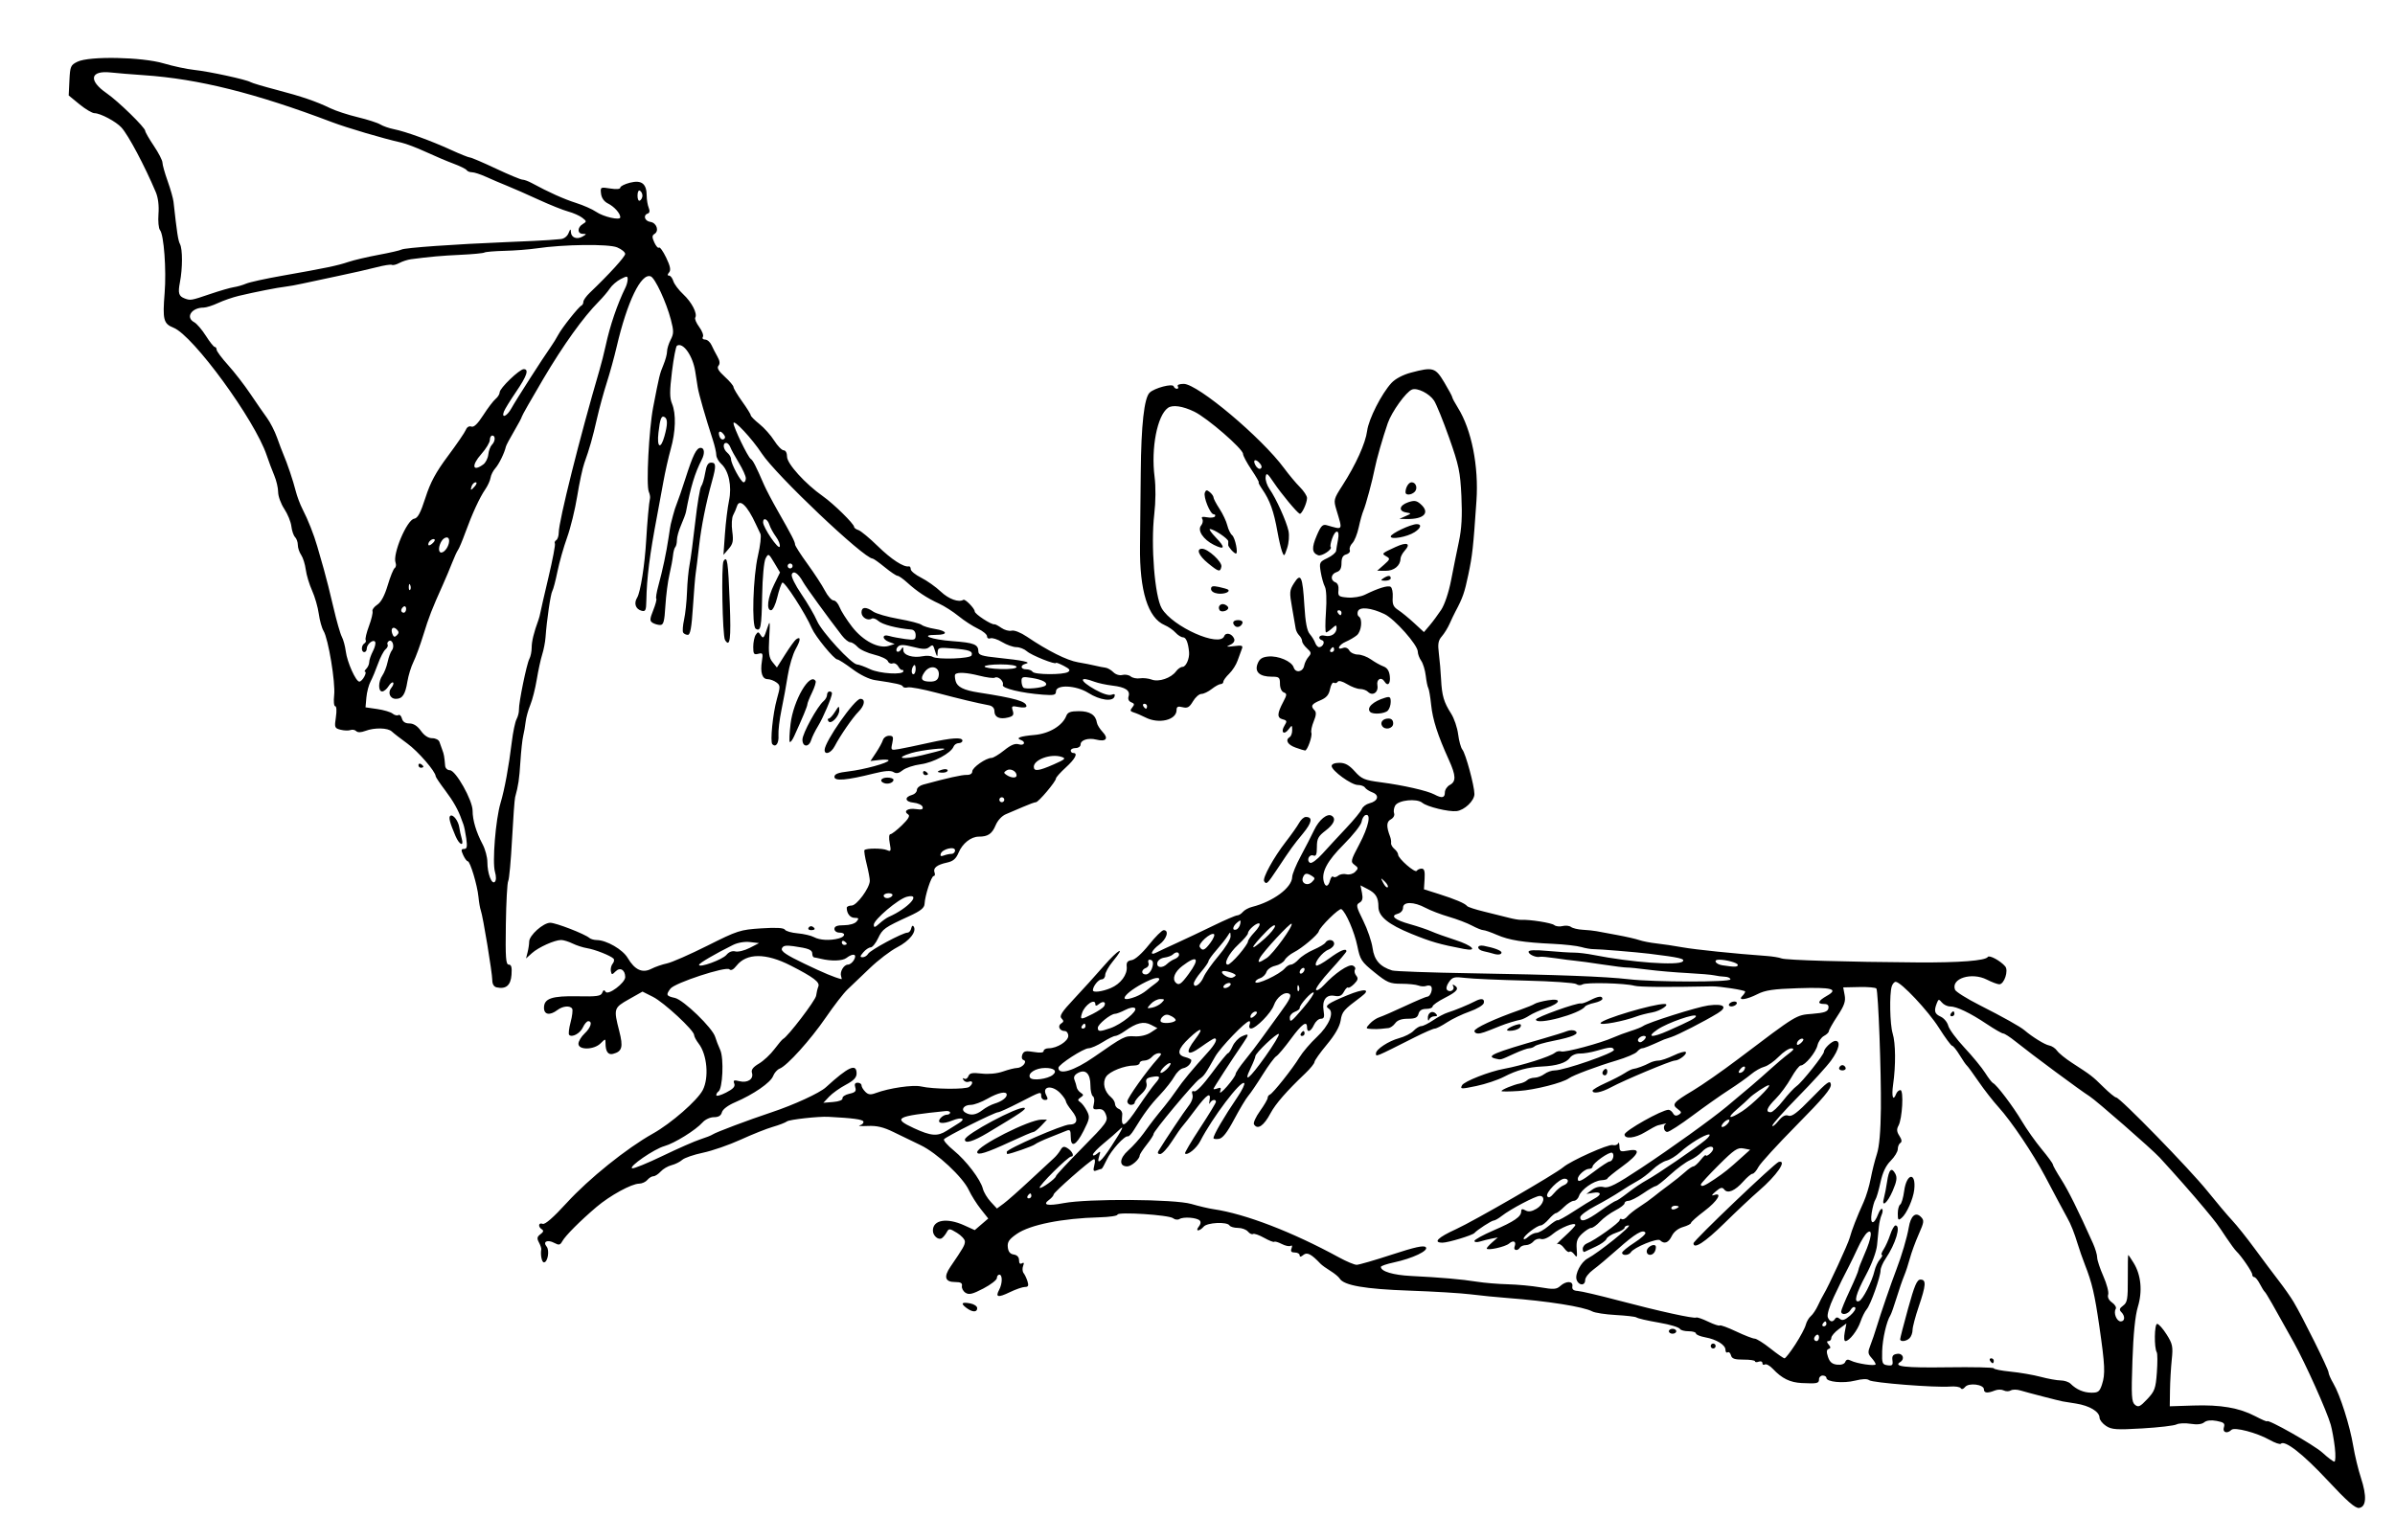 <?xml version="1.0" encoding="utf-8"?>

<svg xmlns="http://www.w3.org/2000/svg" version="1.1" viewBox="0 0 973 626">











	<path d="m 945.509,601.487 c -9.901,-10.616 -17.281,-16.383 -18.897,-14.766 -0.349,0.349 -2.419,-0.368 -4.599,-1.593 -5.17,-2.906 -14.215,-5.279 -15.463,-4.057 -1.75,1.712 -3.725,1.057 -3.067,-1.016 0.512,-1.612 0.007,-2.06 -2.944,-2.613 -2.281,-0.428 -4.098,-0.222 -5.055,0.572 -0.97,0.805 -2.909,1.014 -5.523,0.596 -2.216,-0.354 -4.801,-0.236 -5.745,0.262 -0.944,0.499 -7.177,1.226 -13.851,1.616 -10.553,0.617 -12.476,0.486 -14.75,-1.004 -1.438,-0.943 -2.63,-2.449 -2.647,-3.349 -0.047,-2.467 -4.029,-4.866 -9.54,-5.748 -2.711,-0.434 -5.154,-0.827 -5.429,-0.872 -1.316,-0.219 -14.814,-3.714 -17.145,-4.439 -1.455,-0.453 -3.231,-0.461 -3.946,-0.019 -0.715,0.442 -2,0.442 -2.855,-7.1e-4 -0.855,-0.443 -2.454,-0.443 -3.554,-5.1e-4 -3.054,1.228 -4.5,1.086 -4.5,-0.442 0,-2.021 -6.204,-2.797 -7.654,-0.958 -0.679,0.862 -1.402,1.062 -1.757,0.488 -0.332,-0.537 -2.288,-0.838 -4.346,-0.669 -5.981,0.491 -31.598,-1.524 -32.878,-2.586 -0.755,-0.627 -2.777,-0.561 -5.748,0.187 C 748.852,562.275 742,561.614 742,559.955 742,559.43 741.325,559 740.5,559 c -0.825,0 -1.5,0.675 -1.5,1.5 0,1.7 -0.705,1.856 -7,1.549 -4.767,-0.233 -8.069,-1.853 -11.754,-5.767 -1.24,-1.317 -2.702,-2.118 -3.25,-1.779 -0.548,0.338 -0.996,0.091 -0.996,-0.551 0,-0.641 -0.675,-0.907 -1.5,-0.59 -0.825,0.317 -1.5,0.252 -1.5,-0.143 2e-5,-0.395 -2.094,-0.708 -4.653,-0.694 -3.616,0.019 -4.755,-0.368 -5.114,-1.739 -0.254,-0.97 -0.86,-1.517 -1.347,-1.216 C 701.399,549.872 701,549.427 701,548.582 c 0,-2.032 -3.607,-4.271 -8.25,-5.119 C 690.688,543.086 689,542.378 689,541.889 689,541.4 687.677,541 686.059,541 c -1.618,0 -3.183,-0.392 -3.479,-0.871 -0.472,-0.764 -3.863,-1.801 -8.58,-2.622 -5.139,-0.895 -8.447,-1.665 -9.229,-2.148 -0.493,-0.305 -4.278,-0.738 -8.41,-0.962 -4.132,-0.224 -8.393,-0.879 -9.469,-1.454 -3.563,-1.907 -18.171,-4.221 -34.392,-5.448 -4.4,-0.333 -11.15,-1.004 -15,-1.492 -3.85,-0.488 -15.1,-1.168 -25,-1.512 -17.944,-0.623 -26.578,-2.124 -28.244,-4.912 -0.416,-0.695 -2.106,-2.091 -3.756,-3.102 -1.65,-1.011 -3.457,-2.319 -4.016,-2.907 -3.755,-3.954 -5.463,-4.832 -6.965,-3.586 C 528.478,510.848 528,510.892 528,510.122 528,509.505 527.114,509 526.031,509 c -1.425,0 -1.792,-0.459 -1.33,-1.664 0.377,-0.981 0.232,-1.413 -0.353,-1.051 -0.545,0.337 -2.165,0.004 -3.599,-0.74 -1.434,-0.744 -2.811,-1.149 -3.061,-0.9 -0.249,0.249 -2.11,-0.478 -4.135,-1.615 -2.025,-1.137 -4.052,-1.839 -4.504,-1.56 -0.452,0.279 -1.378,-0.162 -2.058,-0.981 C 506.311,499.67 504.487,499 502.937,499 c -1.55,0 -3.097,-0.45 -3.437,-1 -0.982,-1.588 -9.087,-1.202 -10.5,0.5 -0.685,0.825 -1.695,1.5 -2.245,1.5 -0.55,0 -0.424,-0.694 0.28,-1.542 0.783,-0.944 0.921,-1.901 0.356,-2.466 -1.207,-1.207 -6.595,-1.601 -8.214,-0.601 -0.696,0.43 -1.861,0.287 -2.59,-0.318 -1.629,-1.352 -22.587,-2.707 -22.588,-1.461 -7e-5,0.489 -3.263,0.976 -7.25,1.082 -15.266,0.406 -28.281,3.017 -33.676,6.756 -3.123,2.164 -3.863,3.258 -3.64,5.384 0.193,1.847 0.938,2.766 2.423,2.987 1.366,0.204 2.144,1.041 2.144,2.309 0,1.264 0.426,1.726 1.17,1.266 0.803,-0.496 0.955,-0.162 0.483,1.068 -0.378,0.985 -0.285,2.296 0.208,2.914 0.492,0.618 1.205,2.136 1.585,3.373 0.533,1.74 0.292,2.25 -1.062,2.25 -0.963,0 -3.717,0.952 -6.12,2.114 -4.825,2.336 -5.974,2.081 -4.345,-0.963 C 407.276,521.615 407.324,518 406,518 c -0.55,0 -1,0.62 -1,1.377 0,0.758 -2.47,2.67 -5.49,4.25 -4.401,2.303 -5.839,2.648 -7.25,1.74 -0.968,-0.623 -1.628,-1.86 -1.467,-2.75 C 391.012,521.414 390.3,521 388.012,521 c -4.06,0 -4.704,-2.086 -1.908,-6.181 5.269,-7.718 5.896,-8.813 5.896,-10.293 0,-0.855 -1.451,-2.437 -3.224,-3.516 -3.022,-1.838 -3.283,-1.852 -4.165,-0.235 -0.517,0.949 -1.414,2.037 -1.992,2.418 -1.391,0.916 -3.619,-1.001 -3.619,-3.115 0,-4.369 5.691,-5.309 12.751,-2.104 l 4.251,1.929 2.742,-2.358 2.742,-2.358 -3.043,-3.843 c -1.674,-2.114 -3.854,-5.583 -4.845,-7.71 C 391.118,478.313 380.644,468.554 374,465.373 c -3.025,-1.448 -7.975,-3.845 -11,-5.327 -4.097,-2.007 -6.775,-2.638 -10.5,-2.472 -2.75,0.122 -4.188,0.006 -3.195,-0.259 0.993,-0.265 1.647,-0.958 1.453,-1.539 -0.289,-0.868 -4.287,-1.407 -14.258,-1.923 -3.973,-0.206 -15.758,1.099 -16.763,1.856 -0.68,0.512 -3.262,1.51 -5.737,2.217 -2.475,0.707 -8.338,3.041 -13.028,5.186 -4.691,2.145 -11.597,4.543 -15.347,5.327 -3.75,0.785 -7.562,2.097 -8.472,2.916 -0.909,0.819 -2.858,1.79 -4.33,2.158 -1.472,0.367 -3.454,1.527 -4.405,2.578 -0.951,1.051 -2.279,1.91 -2.951,1.91 -0.672,0 -1.783,0.675 -2.467,1.5 -0.685,0.825 -2.202,1.51 -3.372,1.522 -3.071,0.031 -11.842,4.836 -17.303,9.478 -6.574,5.588 -12.634,11.662 -13.868,13.9 -0.885,1.605 -1.381,1.711 -3.271,0.7 -2.759,-1.476 -4.78,-0.521 -3.123,1.476 1.287,1.55 0.466,6.424 -1.082,6.424 -0.858,0 -1.47,-2.986 -1.086,-5.291 0.073,-0.435 -0.36,-1.709 -0.961,-2.832 -0.872,-1.63 -0.743,-2.297 0.638,-3.307 1.211,-0.885 1.385,-1.479 0.579,-1.977 -1.676,-1.036 -1.412,-2.908 0.317,-2.244 0.964,0.37 4.314,-2.551 9.75,-8.5 9.012,-9.862 24.367,-22.212 35.021,-28.168 7.395,-4.134 18.079,-13.462 20.269,-17.698 2.599,-5.025 1.771,-14.453 -1.657,-18.868 -1.018,-1.312 -1.853,-2.887 -1.856,-3.5 -0.008,-1.905 -12.27,-13.274 -16.734,-15.516 l -4.239,-2.129 -5.511,3.11 c -6.17,3.482 -6.268,3.803 -3.938,12.898 1.678,6.551 1.194,8.326 -2.541,9.303 C 247.044,428.801 246,427.3 246,423.918 c 0,-1.864 -0.057,-1.861 -2,0.082 -2.677,2.677 -9,2.799 -9,0.174 0,-1.004 1.125,-2.883 2.5,-4.174 2.55,-2.395 3.32,-5 1.479,-5 -0.562,0 -1.53,1.116 -2.152,2.481 -1.123,2.465 -4.408,4.271 -5.601,3.078 -0.343,-0.343 -0.077,-2.666 0.591,-5.162 0.668,-2.496 0.956,-4.957 0.64,-5.468 -0.858,-1.388 -3.818,-1.122 -6.015,0.539 -3.071,2.322 -5.441,1.916 -5.441,-0.933 0,-3.784 3.223,-4.875 13.745,-4.656 7.758,0.162 9.392,-0.073 9.911,-1.427 0.456,-1.189 0.822,-1.296 1.374,-0.403 0.997,1.613 7.969,-3.609 7.969,-5.968 0,-2.928 -2.058,-4.167 -3.886,-2.338 -1.486,1.486 -1.641,1.477 -1.947,-0.112 -0.183,-0.95 0.151,-2.309 0.741,-3.021 0.591,-0.712 0.74,-1.63 0.333,-2.04 -1.222,-1.23 -7.532,-3.721 -10.741,-4.24 -1.65,-0.267 -4.307,-1.125 -5.904,-1.907 -1.597,-0.782 -3.68,-1.422 -4.628,-1.422 -2.654,0 -9.196,2.947 -11.867,5.346 l -2.398,2.154 0.634,-2.5 c 0.349,-1.375 0.641,-3.332 0.648,-4.349 C 215.005,380.099 220.706,375 223.54,375 c 2.304,0 14.077,4.565 15.91,6.169 0.522,0.457 1.873,0.841 3,0.853 3.972,0.043 10.536,3.839 12.555,7.262 2.881,4.883 5.955,6.3 9.609,4.432 1.587,-0.812 4.461,-1.805 6.386,-2.208 1.925,-0.403 9.301,-3.64 16.391,-7.195 12.261,-6.146 13.329,-6.49 21.846,-7.042 6.049,-0.392 9.176,-0.221 9.638,0.526 0.376,0.608 2.701,1.279 5.166,1.491 2.465,0.212 5.46,0.909 6.655,1.548 2.363,1.265 6.504,1.484 10.054,0.533 C 343.538,380.622 343.709,379 341,379 c -1.111,0 -2,-0.667 -2,-1.5 0,-1.075 1.098,-1.5 3.878,-1.5 2.227,0 4.408,-0.639 5.122,-1.5 1.037,-1.249 0.908,-1.5 -0.771,-1.5 C 345.39,373 344,371.244 344,368.918 344,368.413 344.894,368 345.987,368 c 2.049,0 7.243,-7.014 7.379,-9.965 0.039,-0.844 -0.528,-3.922 -1.261,-6.839 -0.732,-2.917 -1.137,-5.499 -0.899,-5.736 0.804,-0.804 7.28,-0.798 9.113,0.008 1.633,0.718 1.75,0.427 1.139,-2.833 -0.398,-2.124 -0.284,-3.634 0.276,-3.634 0.527,0 2.642,-1.636 4.701,-3.635 2.61,-2.535 3.375,-3.863 2.525,-4.388 -2.117,-1.309 -0.178,-2.662 3.122,-2.177 2.387,0.35 3.059,0.124 2.717,-0.917 -0.25,-0.76 -1.91,-1.525 -3.688,-1.7 -3.472,-0.341 -3.8,-2.261 -0.538,-3.155 1.059,-0.29 1.926,-1.192 1.926,-2.003 0,-0.812 1.125,-1.783 2.5,-2.158 9.895,-2.701 15.817,-4.023 17.75,-3.96 1.368,0.044 2.25,-0.517 2.25,-1.431 0,-1.574 5.552,-5.464 7.809,-5.47 0.72,-0.002 3.042,-1.397 5.161,-3.099 2.753,-2.212 4.449,-2.906 5.941,-2.433 2.197,0.697 3.001,-0.98 0.839,-1.751 -2.282,-0.815 -0.318,-1.546 5.503,-2.05 6.009,-0.52 11.418,-3.775 12.964,-7.801 0.551,-1.434 1.744,-1.869 5.128,-1.869 4.435,0 6.824,1.543 7.288,4.709 0.122,0.829 1.188,2.536 2.369,3.794 2.499,2.66 1.302,4.042 -2.644,3.051 C 442.118,299.741 439,300.728 439,302.567 439,303.355 438.1,304 437,304 c -1.1,0 -2,0.45 -2,1 0,0.55 0.45,1 1,1 2.067,0 0.869,2.351 -3,5.887 -2.2,2.011 -4,4.021 -4,4.466 0,1.216 -7.106,9.646 -8.131,9.646 -0.49,0 -2.798,0.836 -5.13,1.858 -2.332,1.022 -5.5,2.373 -7.041,3.002 -1.657,0.676 -3.378,2.524 -4.213,4.52 -1.465,3.507 -3.113,4.619 -6.845,4.619 -3.172,0 -6.644,2.763 -8.225,6.546 -1.023,2.449 -2.205,3.463 -4.644,3.985 -4.123,0.882 -5.807,2.215 -5.105,4.042 0.301,0.785 0.148,1.427 -0.341,1.427 -0.963,0 -3.541,7.875 -3.717,11.356 -0.081,1.607 -1.611,2.833 -6.108,4.895 -10.19,4.671 -10.948,5.208 -12.758,9.034 -0.967,2.044 -2.329,3.716 -3.028,3.716 -0.698,0 -2.04,0.9 -2.982,2 -1.383,1.615 -1.435,2 -0.272,2 0.792,0 1.8,-0.634 2.24,-1.409 0.856,-1.508 14.012,-8.578 15.976,-8.586 0.647,-0.003 1.333,-0.792 1.523,-1.755 0.205,-1.033 0.62,-1.317 1.012,-0.694 1.283,2.035 -1.758,5.849 -6.686,8.385 -2.736,1.408 -7.781,5.259 -11.213,8.559 -3.431,3.3 -7.493,7.179 -9.026,8.621 -1.533,1.442 -5.487,6.558 -8.787,11.37 -6.273,9.147 -15.745,19.64 -18.765,20.787 -0.971,0.369 -2.17,1.736 -2.665,3.037 -1,2.631 -8.007,7.461 -15.415,10.625 -2.912,1.244 -5.053,2.866 -5.367,4.065 -0.36,1.378 -1.365,1.995 -3.25,1.995 -1.532,0 -3.564,0.941 -4.633,2.146 -2.774,3.125 -11.422,8.488 -15.505,9.616 -4.112,1.135 -14.731,8.461 -13.068,9.015 0.621,0.207 6.2,-2.07 12.399,-5.061 6.198,-2.99 13.07,-6.008 15.27,-6.707 2.2,-0.699 4.45,-1.589 5,-1.979 1.24,-0.879 14.634,-5.92 24,-9.033 9.039,-3.004 19.456,-7.798 22,-10.123 9.211,-8.42 12.5,-9.9 12.5,-5.623 0,1.642 -1.195,2.886 -4.413,4.593 -2.427,1.288 -5.462,3.458 -6.745,4.823 l -2.332,2.482 3.995,-0.325 c 2.384,-0.194 3.904,-0.799 3.769,-1.501 -0.124,-0.647 1.131,-1.474 2.789,-1.838 2.396,-0.526 2.89,-1.055 2.408,-2.574 -0.421,-1.327 -0.128,-1.912 0.961,-1.912 0.862,0 1.567,0.482 1.567,1.071 0,0.589 0.691,1.762 1.535,2.607 1.194,1.194 2.138,1.31 4.25,0.52 5.405,-2.021 15.119,-3.437 18.4,-2.683 4.971,1.143 18.138,1.268 19.564,0.187 1.693,-1.283 1.588,-2.769 -0.149,-2.103 -0.769,0.295 -1.739,-0.013 -2.155,-0.686 -0.456,-0.738 -0.34,-0.966 0.294,-0.574 0.577,0.357 1.331,-0.085 1.676,-0.982 0.501,-1.307 1.566,-1.521 5.355,-1.079 2.887,0.337 6.287,0.007 8.729,-0.848 2.2,-0.77 4.732,-1.407 5.628,-1.416 2.194,-0.02 4.431,-2.662 2.734,-3.228 -0.723,-0.241 -0.943,-1.133 -0.54,-2.185 0.562,-1.465 1.386,-1.659 4.68,-1.102 C 422.63,427.944 424,427.803 424,427.088 424,426.49 424.922,426 426.05,426 429.451,426 434,423.125 434,420.974 434,419.888 433.352,419 432.559,419 c -2.078,0 -3.055,-2.075 -1.445,-3.07 1.082,-0.669 1.112,-1.104 0.143,-2.073 -0.969,-0.969 0.083,-2.62 5.008,-7.857 3.429,-3.647 8.873,-9.663 12.097,-13.37 6.066,-6.975 9.265,-8.64 3.754,-1.953 C 450.402,392.755 449,395.253 449,396.228 449,397.203 448.341,398 447.535,398 446.255,398 444,400.829 444,402.434 c 0,1.038 3.715,0.583 7.232,-0.887 4.04,-1.688 6.865,-5.483 6.514,-8.753 -0.184,-1.713 0.328,-2.371 2.035,-2.615 1.357,-0.194 4.193,-2.724 7,-6.245 2.595,-3.255 5.281,-5.922 5.969,-5.926 2.345,-0.015 1.257,3.61 -1.75,5.834 -3.27,2.417 -4.172,4.78 -1.25,3.272 0.963,-0.497 4.675,-2.236 8.25,-3.864 3.575,-1.629 10.326,-4.826 15.002,-7.105 4.676,-2.279 9.008,-4.144 9.628,-4.144 0.619,0 1.65,-0.631 2.289,-1.402 0.64,-0.771 2.32,-1.692 3.733,-2.047 8.595,-2.157 16.239,-7.85 16.313,-12.148 0.02,-1.153 1.589,-4.978 3.487,-8.5 1.898,-3.522 4.344,-8.284 5.434,-10.583 2,-4.216 5.328,-6.924 7.135,-5.808 1.884,1.165 0.951,3.407 -2.521,6.055 -2.969,2.264 -3.5,3.275 -3.5,6.658 0,3.031 -0.34,3.858 -1.417,3.444 -1.718,-0.659 -2.953,1.983 -1.381,2.955 0.631,0.39 2.837,-1.223 5.085,-3.718 2.183,-2.424 6.523,-7.112 9.643,-10.418 3.12,-3.306 5.968,-6.78 6.329,-7.72 0.361,-0.94 1.768,-1.989 3.126,-2.33 3.473,-0.872 4.129,-3.294 1.193,-4.41 -1.311,-0.498 -2.679,-1.384 -3.04,-1.968 C 554.177,319.478 552.865,319 551.623,319 549.005,319 541,313.187 541,311.286 c 0,-0.775 1.249,-1.286 3.144,-1.286 2.323,0 3.955,0.905 6.25,3.466 2.783,3.105 3.887,3.568 10.606,4.448 9.102,1.192 18.891,3.422 21.755,4.955 3.052,1.633 4.245,1.399 4.245,-0.834 0,-1.081 0.9,-2.446 2,-3.035 2.616,-1.4 2.523,-3.803 -0.394,-10.228 -4.513,-9.94 -6.556,-16.278 -7.178,-22.272 -0.343,-3.3 -0.871,-6.402 -1.173,-6.894 -0.303,-0.491 -0.763,-2.741 -1.023,-5 -0.26,-2.259 -1.094,-4.994 -1.852,-6.079 C 576.621,267.443 576,265.778 576,264.829 c 0,-2.721 -9.414,-13.323 -13.589,-15.305 -5.364,-2.545 -10.003,-3.03 -10.736,-1.121 -0.323,0.843 -0.157,1.798 0.368,2.123 1.598,0.988 1.069,6.069 -0.794,7.625 -0.963,0.804 -2.987,1.989 -4.5,2.634 -2.883,1.228 -3.943,3.61 -1.126,2.529 0.977,-0.375 1.992,0.036 2.55,1.031 0.509,0.91 2.072,1.654 3.472,1.654 1.4,0 3.806,0.897 5.345,1.993 1.54,1.096 3.812,2.368 5.048,2.825 1.553,0.575 2.356,1.814 2.596,4.007 0.334,3.052 -0.849,4.257 -2.136,2.175 -1.305,-2.112 -3.373,-1.03 -2.91,1.522 0.514,2.837 -1.958,4.51 -3.857,2.61 -0.623,-0.623 -2.055,-1.134 -3.183,-1.137 -1.127,-0.002 -3.496,-0.886 -5.264,-1.963 -1.913,-1.166 -3.459,-1.563 -3.819,-0.98 -0.333,0.539 -1.03,0.717 -1.548,0.397 -0.518,-0.32 -1.229,0.848 -1.578,2.596 -0.476,2.379 -1.479,3.531 -3.988,4.58 -3.549,1.483 -4.016,2.31 -2.284,4.042 0.758,0.758 0.659,2.051 -0.339,4.45 -0.774,1.86 -1.21,3.967 -0.968,4.682 0.463,1.373 -1.61,7.199 -2.562,7.199 -0.307,0 -2.052,-0.54 -3.879,-1.201 -3.264,-1.18 -4.291,-3.082 -2.321,-4.299 0.55,-0.34 0.986,-1.604 0.968,-2.809 -0.031,-2.134 -0.069,-2.141 -1.49,-0.264 -1.879,2.483 -3.306,1.128 -1.633,-1.551 1.107,-1.773 1.009,-2.101 -0.765,-2.565 -2.322,-0.607 -2.259,-2.32 0.26,-7.079 1.532,-2.895 1.554,-3.335 0.195,-3.857 C 520.644,281.033 520,279.571 520,277.893 520,275.285 519.674,275 516.691,275 c -4.929,0 -7.056,-1.911 -5.8,-5.213 0.763,-2.006 1.813,-2.734 4.309,-2.983 4.099,-0.409 9.582,1.933 10.376,4.433 0.763,2.404 3.786,1.873 4.266,-0.749 0.201,-1.094 0.997,-2.703 1.77,-3.576 1.219,-1.378 1.14,-1.828 -0.603,-3.405 -1.104,-1 -2.008,-2.333 -2.008,-2.962 0,-0.63 -0.535,-1.68 -1.19,-2.335 -0.654,-0.654 -1.294,-1.902 -1.422,-2.773 -0.128,-0.871 -0.783,-4.666 -1.457,-8.434 -1.134,-6.344 -1.075,-7.086 0.794,-10.039 2.752,-4.347 3.482,-2.762 4.193,9.108 0.407,6.793 1.063,10.278 2.18,11.574 0.879,1.02 1.877,2.642 2.219,3.604 0.341,0.963 1.058,1.75 1.593,1.75 1.517,0 2.584,-2.335 1.267,-2.774 -2.161,-0.72 -1.214,-2.469 1.021,-1.884 2.496,0.653 4.802,-0.845 4.802,-3.119 0,-1.332 -0.239,-1.316 -1.829,0.122 -1.006,0.91 -2.109,1.655 -2.451,1.655 -0.342,0 -0.359,-3.741 -0.036,-8.313 0.347,-4.923 0.171,-9.103 -0.433,-10.25 -0.561,-1.065 -1.32,-3.755 -1.688,-5.977 -0.639,-3.859 -0.517,-4.112 2.717,-5.654 1.862,-0.888 3.453,-2.22 3.536,-2.96 0.083,-0.74 0.434,-2.808 0.78,-4.596 0.794,-4.093 -1.02,-4.344 -2.417,-0.335 -0.559,1.603 -0.825,3.106 -0.592,3.339 0.922,0.922 -3.61,3.951 -5.073,3.39 -2.563,-0.984 -2.706,-3.031 -0.56,-8.038 1.668,-3.892 2.394,-4.642 4.04,-4.175 6.788,1.926 6.519,2.353 3.939,-6.259 -1.203,-4.017 -1.124,-4.338 2.464,-9.911 5.426,-8.429 9.368,-17.15 10.016,-22.162 0.623,-4.812 5.871,-15.144 9.902,-19.494 1.542,-1.664 4.648,-3.308 7.866,-4.165 8.997,-2.395 9.945,-2.118 13.584,3.967 1.778,2.973 3.234,5.682 3.234,6.02 0,0.337 1.047,2.292 2.326,4.344 5.513,8.841 8.468,23.703 7.502,37.73 -1.332,19.351 -1.631,22.071 -3.296,30 -1.55,7.383 -2.273,9.455 -5.232,15 -0.587,1.1 -1.662,3.35 -2.388,5 -0.727,1.65 -2.144,3.945 -3.15,5.1 -1.465,1.682 -1.705,3.076 -1.205,7 0.343,2.695 0.748,7.392 0.899,10.437 0.329,6.642 1.107,9.306 4.074,13.949 1.234,1.932 2.521,5.718 2.859,8.412 0.338,2.695 1.114,5.501 1.724,6.236 1.325,1.597 4.888,14.756 4.888,18.054 0,2.718 -4.035,6.573 -7.257,6.934 -3.228,0.362 -11.958,-1.756 -13.889,-3.37 -2.271,-1.897 -9.789,-1.122 -11.055,1.14 -0.532,0.95 -0.721,2.369 -0.421,3.152 0.303,0.79 -0.287,1.87 -1.326,2.426 -1.809,0.968 -1.891,2.849 -0.306,7.028 0.313,0.825 0.492,2.002 0.398,2.617 -0.094,0.614 0.51,1.682 1.342,2.372 0.832,0.691 1.513,1.731 1.513,2.312 0,1.585 6.93,7.621 7.567,6.591 0.303,-0.491 1.204,-0.892 2.001,-0.892 1.077,0 1.383,1.079 1.191,4.2 l -0.259,4.2 6,1.898 c 6.692,2.117 10.73,3.838 11.538,4.916 0.296,0.395 3.446,1.419 7,2.276 3.554,0.857 8.037,1.974 9.962,2.483 1.925,0.509 4.175,0.887 5,0.842 3.441,-0.192 12.329,1.213 13.423,2.121 0.65,0.539 2.173,0.721 3.385,0.404 1.212,-0.317 2.763,-0.15 3.448,0.371 0.685,0.521 2.838,1.032 4.786,1.135 1.948,0.103 4.423,0.359 5.5,0.568 1.077,0.209 4.883,0.915 8.458,1.569 3.575,0.654 7.625,1.581 9,2.06 1.375,0.479 4.525,1.089 7,1.356 2.475,0.267 7.2,0.972 10.5,1.567 5.251,0.947 21.234,2.592 34.27,3.528 2.349,0.169 5.049,0.614 6,0.989 1.798,0.71 26.752,1.446 55.23,1.63 17.079,0.11 27.632,-0.71 28.565,-2.22 0.575,-0.931 5.177,1.561 7.08,3.833 1.43,1.708 -0.409,7.272 -2.404,7.272 -0.726,0 -2.99,-0.849 -5.031,-1.888 -6.236,-3.172 -14.719,-0.486 -12.957,4.104 0.314,0.818 4.773,3.617 9.909,6.219 9.643,4.886 16.596,8.779 18.338,10.27 3.172,2.713 8.267,5.853 9.972,6.146 1.085,0.186 2.545,1.156 3.244,2.154 0.699,0.999 3.412,3.2 6.028,4.893 7.843,5.075 8.313,5.437 12.789,9.852 2.37,2.337 4.706,4.25 5.191,4.25 1.521,0 29.868,29.088 37.033,38 3.758,4.675 8.318,10.075 10.133,12 1.815,1.925 5.94,7.1 9.168,11.5 3.228,4.4 7.608,10.25 9.735,13 2.126,2.75 4.819,6.589 5.983,8.532 3.589,5.987 14.211,27.399 14.218,28.661 0.003,0.656 0.893,2.696 1.977,4.533 2.718,4.607 6.697,17.138 8.065,25.398 0.626,3.782 2.036,9.617 3.133,12.968 2.443,7.465 2.177,11.787 -0.751,12.205 -1.549,0.221 -4.855,-2.676 -12.908,-11.311 z M 948.559,588.25 c -0.369,-3.163 -1.119,-7.325 -1.665,-9.25 -1.573,-5.538 -10.258,-24.9 -15.027,-33.5 -8.208,-14.801 -11.226,-20.062 -11.76,-20.5 -0.336,-0.275 -1.248,-1.738 -2.027,-3.25 C 917.3,520.237 916.288,519 915.831,519 915.374,519 915,518.52 915,517.933 c 0,-1.056 -4.405,-7.505 -6.443,-9.433 -0.581,-0.55 -2.407,-3.025 -4.057,-5.5 -4.037,-6.055 -3.816,-5.76 -8.982,-12 -4.363,-5.27 -12.051,-14.002 -18.148,-20.612 -3.118,-3.381 -25.863,-23.26 -28.475,-24.888 -3.526,-2.197 -23.513,-16.999 -30.042,-22.25 -2.223,-1.788 -4.474,-3.25 -5.002,-3.25 -0.528,0 -3.523,-1.716 -6.655,-3.813 C 800.376,411.621 794.915,409 792.221,409 c -1.087,0 -2.573,-0.719 -3.302,-1.597 -1.203,-1.45 -1.392,-1.427 -2.052,0.25 -1.262,3.207 -0.936,4.359 1.556,5.494 1.333,0.607 2.713,2.26 3.068,3.674 0.355,1.413 3.329,5.439 6.609,8.946 3.28,3.507 7.052,8.099 8.381,10.204 1.329,2.106 2.777,3.986 3.218,4.179 1.462,0.639 8.134,9.46 11.686,15.448 1.925,3.246 5.551,8.374 8.058,11.395 2.506,3.021 4.557,5.825 4.557,6.231 0,0.406 1.512,3.109 3.361,6.007 2.935,4.601 6.884,12.551 12.941,26.053 0.934,2.081 1.698,4.656 1.698,5.721 0,1.066 1.132,4.498 2.516,7.627 1.384,3.129 2.266,6.479 1.96,7.444 -0.351,1.107 0.236,2.309 1.592,3.259 1.182,0.828 1.846,1.995 1.476,2.594 -1,1.619 0.377,5.071 2.024,5.071 1.741,0 1.876,-2.157 0.236,-3.796 -0.928,-0.928 -0.76,-1.515 0.75,-2.622 1.701,-1.245 1.94,-2.635 1.897,-11.004 -0.027,-5.268 0.049,-9.578 0.168,-9.578 0.12,0 1.115,1.462 2.212,3.25 3.012,4.909 3.637,11.457 1.703,17.833 -1.093,3.605 -1.832,10.948 -2.207,21.947 -0.489,14.347 -0.353,16.704 1.028,17.85 1.367,1.134 2.07,0.813 4.984,-2.277 3.052,-3.236 3.445,-4.324 3.92,-10.85 0.29,-3.989 0.271,-7.676 -0.042,-8.193 -1.12,-1.849 -0.982,-11.56 0.164,-11.558 0.616,9.8e-4 2.341,1.935 3.834,4.298 2.433,3.852 2.65,4.912 2.091,10.248 -0.343,3.274 -0.664,8.877 -0.714,12.452 l -0.091,6.5 9.5,-0.311 c 11.213,-0.368 18.694,0.919 25.237,4.34 2.62,1.37 4.763,2.299 4.763,2.066 0,-1.2 19.131,9.628 22.538,12.757 2.179,2.001 4.351,3.641 4.827,3.643 0.476,0.003 0.563,-2.583 0.194,-5.745 z M 792.5,412 c 0.34,-0.55 0.816,-1 1.059,-1 0.243,0 0.441,0.45 0.441,1 0,0.55 -0.477,1 -1.059,1 -0.582,0 -0.781,-0.45 -0.441,-1 z m 61.462,150.616 c 1.381,-4.185 1.217,-7.776 -1.077,-23.616 -1.901,-13.123 -2.946,-17.596 -5.842,-25 -0.968,-2.475 -2.303,-6.3 -2.967,-8.5 -1.325,-4.389 -2.833,-8.182 -4.176,-10.5 -0.478,-0.825 -2.177,-3.975 -3.776,-7 -1.599,-3.025 -3.983,-7.525 -5.297,-10 -4.997,-9.412 -13.666,-22.3 -18.834,-28 -2.244,-2.475 -5.93,-7.2 -8.191,-10.5 -2.261,-3.3 -4.402,-6.225 -4.759,-6.5 -0.357,-0.275 -1.674,-2.188 -2.927,-4.25 -1.253,-2.062 -2.614,-3.75 -3.023,-3.75 -0.409,0 -2.825,-3.285 -5.368,-7.3 C 783.317,410.742 772.276,399 770.142,399 c -0.554,0 -1.271,0.831 -1.593,1.846 -0.999,3.148 -0.758,15.473 0.374,19.147 1.216,3.946 1.296,12.944 0.183,20.757 -0.706,4.956 -0.008,7.041 1.255,3.75 0.317,-0.825 1.086,-1.5 1.71,-1.5 1.411,0 0.766,11.681 -0.8,14.479 -0.797,1.424 -0.699,2.464 0.386,4.12 0.973,1.485 1.104,2.43 0.397,2.867 -0.58,0.358 -1.054,1.49 -1.054,2.516 0,1.025 -1.298,3.163 -2.885,4.749 -1.989,1.989 -3.283,4.731 -4.165,8.827 -0.704,3.268 -1.636,6.414 -2.071,6.991 -0.435,0.577 -1.104,3.009 -1.487,5.403 -0.772,4.825 0.908,5.019 2.698,0.311 0.531,-1.398 1.234,-2.274 1.562,-1.946 0.328,0.328 0.229,1.402 -0.219,2.389 -0.448,0.986 -0.95,3.143 -1.115,4.793 -0.165,1.65 -0.497,5.025 -0.738,7.5 -0.26,2.666 -2.097,7.611 -4.509,12.132 -4.127,7.737 -5.09,11.367 -2.821,10.627 1.469,-0.479 5.305,-7.958 6.288,-12.259 0.377,-1.65 1.38,-3.788 2.229,-4.75 0.849,-0.963 1.197,-1.75 0.774,-1.75 -0.423,0 -0.111,-1.012 0.693,-2.25 0.805,-1.238 2.017,-3.938 2.693,-6 0.676,-2.062 1.644,-3.75 2.152,-3.75 2.296,0 0.069,7.464 -4.028,13.5 -1.12,1.65 -2.039,3.786 -2.043,4.746 -0.01,2.614 -4.066,14.026 -5.623,15.819 -0.747,0.861 -1.877,3.111 -2.51,5 C 754.665,540.674 751.307,545 749.714,545 c -0.533,0 -0.648,-1.541 -0.267,-3.574 l 0.67,-3.574 -3.059,2.262 C 745.377,541.358 744,542.966 744,543.688 744,544.41 743.495,545 742.878,545 c -0.81,0 -0.798,0.39 0.042,1.403 0.888,1.07 0.881,1.497 -0.028,1.8 -0.854,0.285 -0.923,1.204 -0.244,3.241 0.692,2.076 1.692,2.923 3.705,3.138 1.679,0.179 2.97,-0.261 3.302,-1.125 0.371,-0.968 1.069,-1.144 2.195,-0.554 2.385,1.251 10.15,2.41 10.15,1.514 0,-0.418 -0.765,-1.605 -1.7,-2.638 -1.468,-1.622 -1.527,-2.316 -0.434,-5.079 0.697,-1.76 1.875,-5.225 2.619,-7.7 1.52,-5.06 5.864,-17.693 7.908,-23 2.168,-5.629 4.405,-13.216 5.056,-17.15 0.785,-4.743 2.765,-6.494 4.914,-4.344 1.434,1.434 1.355,2.074 -0.881,7.13 -1.351,3.055 -2.953,7.424 -3.559,9.709 -0.607,2.285 -1.668,5.505 -2.358,7.155 -0.69,1.65 -2.082,5.7 -3.093,9 -1.011,3.3 -2.125,6.45 -2.475,7 -1.571,2.466 -3.207,9.588 -3.346,14.563 -0.139,4.982 0.043,5.464 2.175,5.766 1.934,0.274 2.271,-0.063 2,-2 -0.249,-1.778 0.207,-2.405 1.924,-2.649 2.331,-0.331 3.23,2.096 1.234,3.33 -2.966,1.833 1.919,2.382 19.05,2.141 10.431,-0.147 18.966,0.038 18.966,0.412 0,0.373 3.068,0.981 6.819,1.351 3.75,0.37 9.263,1.322 12.25,2.117 2.987,0.795 6.637,1.451 8.11,1.457 1.473,0.007 3.273,0.604 4,1.327 2.397,2.385 5.277,3.624 8.494,3.655 2.729,0.026 3.329,-0.443 4.289,-3.353 z M 808.5,553 c -0.34,-0.55 -0.141,-1 0.441,-1 0.582,0 1.059,0.45 1.059,1 0,0.55 -0.198,1 -0.441,1 -0.243,0 -0.719,-0.45 -1.059,-1 z m -36.532,-8.75 c -0.018,-0.412 1.431,-6.037 3.219,-12.5 2.597,-9.386 3.609,-11.75 5.032,-11.75 2.411,0 2.265,2.228 -0.719,11 -1.375,4.043 -2.5,8.306 -2.5,9.475 0,1.169 -0.54,2.665 -1.2,3.325 -1.331,1.331 -3.782,1.619 -3.832,0.45 z M 771,493.181 c 0,-1.685 0.437,-3.333 0.971,-3.664 0.534,-0.33 1.263,-2.804 1.621,-5.498 0.975,-7.352 4.922,-7.854 4.085,-0.52 -0.435,3.818 -3.099,9.775 -5.119,11.452 C 771.205,496.075 771,495.842 771,493.181 Z M 765.397,486.75 c 0.347,-1.238 0.912,-4.175 1.256,-6.527 0.733,-5.01 1.821,-6.075 3.328,-3.258 0.844,1.577 0.608,3.12 -1.073,7.028 -2.155,5.009 -4.702,7.009 -3.511,2.758 z m -36.025,59.613 c 2.012,-3.1 3.921,-6.682 4.241,-7.959 0.321,-1.277 1.24,-2.867 2.042,-3.533 0.803,-0.666 2.1,-2.597 2.882,-4.291 0.782,-1.694 1.838,-3.755 2.346,-4.58 1.928,-3.131 9.975,-20.61 10.59,-23 0.739,-2.875 3.012,-8.709 5.662,-14.535 1.009,-2.219 2.298,-6.494 2.863,-9.5 0.565,-3.006 1.694,-7.49 2.509,-9.965 0.986,-2.994 1.531,-9.187 1.628,-18.5 0.155,-14.821 -1.063,-47.477 -1.818,-48.761 -0.246,-0.418 -3.382,-0.697 -6.969,-0.619 l -6.521,0.141 0.589,3.139 c 0.469,2.501 -0.123,4.22 -2.913,8.457 -1.926,2.925 -3.502,5.713 -3.502,6.195 0,0.483 -0.895,1.356 -1.988,1.942 -1.094,0.585 -2.276,2.289 -2.629,3.785 -0.689,2.928 -5.079,8.22 -6.82,8.222 -0.585,5.6e-4 -2.34,2.276 -3.902,5.056 -1.561,2.78 -4.374,6.59 -6.25,8.466 -3.605,3.605 -4.304,5.478 -2.045,5.478 0.751,0 2.995,-2.091 4.986,-4.646 1.991,-2.555 4.512,-5.271 5.602,-6.034 C 732.115,439.806 741,428.614 741,427.405 741,426.088 744.263,423 745.655,423 c 2.265,0 1.504,3.48 -1.739,7.958 -1.696,2.342 -7.771,9.019 -13.5,14.839 -5.729,5.819 -10.399,11.058 -10.38,11.642 0.02,0.584 1.101,-0.241 2.403,-1.833 1.679,-2.053 2.886,-2.695 4.154,-2.208 1.358,0.521 3.606,-1.188 9.347,-7.106 6.49,-6.69 7.604,-7.483 7.87,-5.608 0.237,1.662 -3.07,5.604 -13.839,16.5 -7.783,7.874 -14.797,15.554 -15.586,17.067 -0.79,1.512 -1.871,2.75 -2.403,2.75 -0.532,0 -2.208,1.402 -3.724,3.115 -3.387,3.825 -6.367,5.093 -7.749,3.296 -0.809,-1.053 -1.503,-0.893 -3.509,0.805 -1.577,1.335 -1.854,1.882 -0.75,1.482 3.759,-1.363 1.563,2.379 -3.75,6.39 -3.025,2.284 -5.5,4.483 -5.5,4.888 0,0.404 -1.462,1.154 -3.25,1.666 -1.998,0.572 -3.753,1.976 -4.555,3.645 -1.346,2.801 -3.075,3.434 -4.765,1.745 -1.045,-1.045 -10.647,2.892 -11.867,4.867 -0.816,1.32 -3.564,1.479 -3.564,0.207 0,-0.493 2.248,-2.338 4.996,-4.102 2.748,-1.763 4.759,-3.59 4.468,-4.06 -0.936,-1.515 -4.22,0.432 -11.168,6.623 -3.738,3.33 -8.258,7.125 -10.046,8.433 -1.788,1.308 -3.25,3.193 -3.25,4.19 0,2.447 -2.707,2.31 -3.496,-0.176 -0.725,-2.283 1.824,-7.16 4.477,-8.568 C 649.465,509.063 663.232,498 661.709,498 660.769,498 660,498.415 660,498.922 c 0,0.507 -1.535,1.429 -3.412,2.048 -1.876,0.619 -3.649,1.745 -3.94,2.502 -0.29,0.757 -2.243,2.161 -4.338,3.12 -2.096,0.959 -4.148,1.92 -4.56,2.135 -0.412,0.215 -0.75,-0.325 -0.75,-1.2 0,-0.875 0.787,-1.885 1.75,-2.244 3.014,-1.126 13.25,-8.411 13.25,-9.43 0,-0.534 0.399,-0.725 0.887,-0.423 0.488,0.301 1.494,-0.183 2.235,-1.077 0.742,-0.894 2.93,-2.636 4.863,-3.871 1.933,-1.235 4.531,-3.087 5.773,-4.114 1.242,-1.027 4.096,-3.218 6.342,-4.868 2.246,-1.65 5.188,-4.013 6.537,-5.25 1.349,-1.238 2.85,-2.25 3.335,-2.25 0.485,0 1.815,-1.186 2.955,-2.635 1.14,-1.449 2.073,-2.294 2.073,-1.878 0,0.417 0.675,0.197 1.5,-0.488 0.825,-0.685 1.5,-1.64 1.5,-2.122 0,-1.607 -2.665,-0.905 -4.575,1.205 -1.037,1.145 -3.244,2.686 -4.905,3.423 -1.661,0.737 -5.267,3.4 -8.014,5.917 -2.746,2.517 -5.365,4.577 -5.82,4.577 -0.455,0 -2.789,1.35 -5.187,3 -2.398,1.65 -5.067,3 -5.93,3 -0.863,0 -1.57,0.441 -1.57,0.98 0,0.539 -1.688,1.845 -3.75,2.903 -2.062,1.058 -4.841,3.092 -6.174,4.52 -1.333,1.429 -2.955,2.597 -3.604,2.597 -0.649,0 -2.314,1.051 -3.699,2.335 -2.015,1.867 -2.459,3.12 -2.216,6.25 0.262,3.381 0.129,3.678 -0.975,2.18 -0.703,-0.954 -1.582,-1.431 -1.953,-1.06 -0.371,0.371 -1.37,-0.319 -2.22,-1.532 -0.85,-1.214 -2.077,-1.929 -2.727,-1.589 -0.65,0.34 0.733,-1.115 3.072,-3.233 2.34,-2.118 4.252,-4.157 4.25,-4.531 -0.007,-1.336 -6.127,1.106 -9.152,3.651 -1.844,1.551 -3.78,2.369 -4.824,2.037 -0.96,-0.305 -2.314,0.131 -3.009,0.969 -0.695,0.837 -2.082,1.523 -3.082,1.523 -1,0 -2.097,0.45 -2.437,1 -0.945,1.53 -2.787,1.189 -2.176,-0.402 0.805,-2.098 -0.448,-2.787 -2.243,-1.235 -1.567,1.355 -9.081,2.997 -9.081,1.985 0,-0.29 1.012,-1.417 2.25,-2.504 l 2.25,-1.977 -2.5,0.486 c -1.375,0.267 -3.513,0.8 -4.75,1.184 -1.238,0.384 -2.25,0.276 -2.25,-0.239 0,-0.515 3.487,-2.441 7.75,-4.281 8.442,-3.643 11.25,-5.571 11.25,-7.721 0,-1.029 0.454,-1.141 1.732,-0.425 1.228,0.687 2.538,0.493 4.5,-0.666 2.927,-1.729 3.789,-5.204 1.291,-5.204 -1.718,0 -11.912,5.375 -15.403,8.121 -1.314,1.034 -2.796,1.879 -3.295,1.879 -0.851,0 -6.732,3.816 -7.825,5.077 C 598.196,502.004 588.317,505 586.062,505 c -4.044,0 -1.949,-2.102 5.459,-5.478 7.317,-3.334 40.364,-22.44 43.587,-25.199 3.042,-2.604 18.303,-9.449 20.048,-8.992 0.961,0.251 1.958,-0.058 2.216,-0.687 0.258,-0.629 0.505,-0.081 0.548,1.217 0.072,2.148 0.395,2.302 3.579,1.705 5.395,-1.012 4.447,1.457 -2.5,6.516 -3.3,2.403 -6,4.605 -6.001,4.894 -3.8e-4,0.288 -1.099,0.587 -2.442,0.665 -3.098,0.178 -8.247,3.805 -9.066,6.385 -0.345,1.086 -1.292,1.974 -2.105,1.974 -0.813,0 -2.603,1.125 -3.978,2.5 -1.375,1.375 -2.848,2.5 -3.274,2.5 -0.426,0 -1.752,1.125 -2.948,2.5 -1.196,1.375 -2.645,2.5 -3.221,2.5 -1.5,0 -6.966,4.193 -6.966,5.343 0,0.532 0.823,0.222 1.829,-0.688 1.006,-0.91 2.546,-1.655 3.423,-1.655 0.877,0 3.065,-1.238 4.863,-2.75 1.798,-1.512 3.451,-2.571 3.674,-2.352 0.223,0.219 3.175,-1.407 6.559,-3.612 3.384,-2.206 7.165,-4.538 8.403,-5.183 3.1,-1.616 2.823,-2.922 -0.5,-2.359 l -2.75,0.466 2.304,-1.7 c 1.48,-1.092 3.193,-1.477 4.789,-1.076 1.992,0.5 5.005,-1.045 15.196,-7.787 12.148,-8.038 28.314,-19.658 34.711,-24.952 7.649,-6.329 13.369,-11.23 17.56,-15.045 2.508,-2.283 5.883,-5.138 7.5,-6.345 2.261,-1.688 2.531,-2.207 1.172,-2.25 -0.972,-0.031 -3.274,1.496 -5.115,3.392 -1.841,1.896 -4.476,3.73 -5.856,4.077 -1.379,0.346 -3.803,1.725 -5.385,3.063 -1.582,1.339 -5.577,4.172 -8.877,6.296 -3.3,2.124 -9.995,6.845 -14.878,10.49 -4.883,3.645 -9.495,6.627 -10.25,6.627 -1.436,0 -1.919,-2.527 -0.622,-3.253 0.412,-0.231 0.075,-0.235 -0.75,-0.009 -0.825,0.226 -1.928,0.489 -2.452,0.586 -0.524,0.097 -2.901,1.367 -5.284,2.823 C 664.358,462.535 660,463.012 660,461.052 660,459.538 675.164,451 677.851,451 c 0.577,0 1.416,0.655 1.863,1.455 0.555,0.991 1.286,1.163 2.295,0.539 1.266,-0.783 1.206,-1.116 -0.417,-2.303 -2.535,-1.854 -1.81,-2.737 6.14,-7.477 3.722,-2.22 11.943,-7.949 18.268,-12.733 24.361,-18.423 23.555,-17.932 30.321,-18.481 4.832,-0.392 6.233,-0.878 6.493,-2.25 0.23,-1.211 -0.307,-1.75 -1.741,-1.75 -2.968,0 -2.551,-1.221 1.132,-3.318 4.926,-2.805 2.09,-3.541 -11.892,-3.089 -9.859,0.319 -13.18,0.809 -16.307,2.404 -4.489,2.29 -8.17,2.767 -6.206,0.803 0.66,-0.66 1.2,-1.496 1.2,-1.858 0,-0.554 -10.348,-2.164 -13.5,-2.101 -18.575,0.375 -29.513,0.288 -31.5,-0.251 -3.901,-1.058 -19.603,-1.454 -21.095,-0.532 -0.738,0.456 -1.856,0.397 -2.493,-0.131 -0.635,-0.527 -9.875,-1.168 -20.534,-1.425 -10.658,-0.256 -21.684,-0.744 -24.502,-1.084 -4.586,-0.553 -5.293,-0.375 -6.741,1.691 -0.963,1.375 -1.252,2.674 -0.713,3.212 1.191,1.191 3.304,-0.148 2.44,-1.546 -0.4,-0.648 -0.205,-0.798 0.484,-0.372 2.122,1.311 1.193,2.542 -3.845,5.095 -2.75,1.394 -5,2.976 -5,3.517 0,0.541 -1.167,0.983 -2.594,0.983 -1.753,0 -2.763,0.649 -3.117,2 -0.408,1.56 -1.364,2 -4.35,2 -2.577,0 -4.253,0.601 -5.133,1.841 -0.719,1.013 -1.982,1.89 -2.807,1.95 -0.825,0.06 -2.175,0.202 -3,0.316 -0.825,0.114 -2.582,0.137 -3.905,0.05 -2.33,-0.153 -2.349,-0.219 -0.618,-2.132 0.983,-1.086 2.74,-2.273 3.905,-2.637 1.165,-0.364 5.839,-2.401 10.387,-4.526 4.548,-2.125 8.662,-3.863 9.143,-3.863 1.129,0 2.255,-2.921 1.559,-4.047 -0.294,-0.476 -1.196,-0.613 -2.003,-0.303 -0.807,0.31 -2.255,0.243 -3.218,-0.149 -0.963,-0.392 -4.082,-0.713 -6.932,-0.714 -4.674,-8.1e-4 -5.745,-0.456 -10.922,-4.644 -5.316,-4.3 -5.83,-5.087 -6.955,-10.645 -1.162,-5.744 -4.7,-13.922 -6.504,-15.037 -0.854,-0.528 -8.685,7.166 -9.177,9.017 -0.379,1.427 -6.8,6.843 -10.088,8.509 -1.555,0.788 -3.239,2.202 -3.742,3.141 -0.503,0.94 -2.248,2.001 -3.877,2.359 -1.63,0.358 -3.231,1.496 -3.559,2.53 -0.328,1.034 -1.473,2.158 -2.545,2.498 -1.072,0.34 -1.949,1.027 -1.949,1.526 0,1.574 9.896,-3.007 12.017,-5.563 0.675,-0.814 1.778,-1.479 2.45,-1.479 0.672,0 2.08,-0.958 3.128,-2.13 1.048,-1.171 3.768,-2.934 6.045,-3.917 2.277,-0.983 4.441,-2.275 4.809,-2.87 1.002,-1.622 3.551,-1.304 3.551,0.442 0,0.839 -1.046,1.923 -2.325,2.409 -2.483,0.944 -5.965,5.443 -4.977,6.43 0.326,0.326 2.726,-0.972 5.332,-2.885 C 544.434,386.245 547,385.181 547,386.589 c 0,0.324 -2.906,3.773 -6.458,7.664 -3.552,3.891 -6.199,7.494 -5.883,8.006 0.316,0.512 1.76,-0.359 3.208,-1.935 4.402,-4.79 9.994,-8.591 11.686,-7.942 0.865,0.332 1.281,1.077 0.924,1.655 -0.357,0.578 -0.131,1.676 0.504,2.44 0.897,1.08 0.712,1.83 -0.831,3.373 -1.091,1.091 -2.21,1.758 -2.486,1.481 -0.276,-0.276 -1.029,0.481 -1.672,1.683 -0.884,1.651 -1.811,2.063 -3.793,1.684 -3.408,-0.651 -5.168,1.722 -4.47,6.027 0.421,2.594 0.188,3.276 -1.121,3.276 -0.909,0 -2.165,1.125 -2.791,2.5 -1.263,2.772 -2.818,3.324 -2.818,1 0,-2.911 -2.055,-1.431 -6.597,4.75 -2.526,3.438 -5.184,6.587 -5.908,6.999 -0.724,0.412 -3.214,3.787 -5.535,7.5 -2.321,3.713 -4.949,7.582 -5.84,8.598 -0.892,1.016 -3.456,5.291 -5.699,9.5 -2.913,5.467 -4.699,7.744 -6.25,7.973 -1.194,0.176 -2.172,0.045 -2.172,-0.29 0,-1.335 4.263,-8.637 9.823,-16.824 1.828,-2.691 3.02,-5.189 2.65,-5.55 -1.336,-1.303 -12.954,14.043 -17.841,23.564 -1.52,2.962 -5.253,5.992 -6.207,5.038 -0.222,-0.222 2.517,-4.863 6.086,-10.314 3.569,-5.451 6.489,-10.256 6.489,-10.678 0,-1.235 -1.779,-0.881 -2.428,0.483 -0.327,0.688 -0.407,0.237 -0.177,-1 0.685,-3.69 -1.075,-2.593 -5.613,3.5 -2.355,3.163 -4.772,6.271 -5.369,6.908 -0.598,0.637 -2.557,3.45 -4.354,6.25 -1.797,2.8 -3.922,5.092 -4.722,5.092 -0.901,0 -1.166,-0.476 -0.697,-1.25 2.667,-4.4 10.437,-16.031 12.24,-18.324 1.284,-1.632 1.92,-3.484 1.573,-4.577 -0.398,-1.255 -0.166,-1.68 0.732,-1.342 0.794,0.299 3.652,-2.678 7.209,-7.506 3.241,-4.401 6.169,-8.001 6.506,-8.001 0.337,0 1.18,-1.281 1.873,-2.847 0.693,-1.566 2.378,-3.356 3.744,-3.979 2.973,-1.355 3.07,-0.949 0.626,2.616 C 500.377,430.738 493,442.104 493,442.498 c 0,0.241 0.753,0.15 1.674,-0.203 1.318,-0.506 1.531,-0.233 1.002,1.281 -0.369,1.058 0.896,0.124 2.812,-2.076 1.916,-2.2 3.49,-4.458 3.498,-5.018 0.008,-0.56 1.702,-3.085 3.765,-5.611 2.062,-2.526 5.1,-6.498 6.75,-8.827 1.65,-2.329 5.17,-7.182 7.821,-10.786 3.641,-4.949 4.499,-6.751 3.506,-7.365 -1.852,-1.144 -5.132,1.281 -6.327,4.678 -1.083,3.078 -7.241,9.358 -9.219,9.402 -0.676,0.015 -0.962,-0.64 -0.643,-1.473 0.317,-0.825 0.261,-1.5 -0.123,-1.5 -1.471,0 -11.737,10.682 -13.825,14.386 -4.081,7.237 -4.442,7.752 -6.425,9.141 -2.337,1.637 -18.828,21.41 -18.63,22.337 0.075,0.35 -1.163,2.276 -2.75,4.28 C 464.299,467.148 463,469.138 463,469.565 463,471.073 459.668,474 457.952,474 c -3.419,0 -3.226,-3.262 0.382,-6.459 1.887,-1.672 4.722,-4.832 6.299,-7.021 3.232,-4.487 4.749,-6.45 8.431,-10.913 1.41,-1.709 3.63,-4.682 4.934,-6.607 2.428,-3.584 6.595,-8.621 12.606,-15.237 3.16,-3.477 4.256,-5.763 2.765,-5.763 -0.347,0 -2.822,1.574 -5.5,3.498 -5.633,4.047 -6.679,2.563 -2.268,-3.22 3.672,-4.814 2.437,-5.023 -2.455,-0.416 -4.738,4.462 -5.241,6.824 -1.646,7.727 1.375,0.345 2.493,0.916 2.485,1.269 -0.034,1.418 -1.588,2.93 -3.368,3.276 -1.036,0.201 -2.626,1.716 -3.533,3.366 -0.907,1.65 -3.559,5.017 -5.892,7.483 -3.957,4.181 -6.417,7.507 -10.55,14.26 -0.923,1.509 -2.008,2.653 -2.41,2.543 -1.335,-0.367 -6.791,5.657 -8.571,9.463 -0.965,2.062 -1.921,3.75 -2.125,3.75 -0.204,0 -1.106,0.282 -2.004,0.626 -1.355,0.52 -1.515,0.158 -0.941,-2.13 0.415,-1.653 0.303,-2.605 -0.279,-2.376 -1.739,0.681 -16.159,13.355 -16.236,14.27 -0.042,0.489 -0.862,1.465 -1.824,2.168 -2.922,2.136 -0.792,2.63 5.895,1.368 9.919,-1.873 45.065,-1.639 51.854,0.346 3.025,0.884 7.075,1.838 9,2.12 12.904,1.888 31.979,9.221 51,19.605 3.025,1.652 6.246,3.003 7.157,3.003 0.911,1.3e-4 7.349,-1.865 14.306,-4.144 9.347,-3.062 12.942,-3.851 13.771,-3.022 1.375,1.375 -5.319,4.562 -13.075,6.226 -2.837,0.609 -5.159,1.411 -5.159,1.783 0,1.836 4.995,3.331 12.343,3.696 11.984,0.595 20.453,1.333 26.657,2.324 3.025,0.483 8.65,0.953 12.5,1.046 3.85,0.092 9.834,0.651 13.299,1.241 5.397,0.92 6.553,0.843 8.079,-0.538 2.399,-2.171 5.293,-2.098 4.917,0.124 -0.209,1.232 0.431,1.781 2.206,1.892 1.375,0.086 8.8,1.825 16.5,3.863 16.39,4.338 30.727,7.487 31.607,6.943 0.341,-0.211 2.525,0.537 4.853,1.661 2.328,1.125 4.452,1.826 4.72,1.557 0.268,-0.268 3.262,0.825 6.653,2.429 3.391,1.604 6.776,2.917 7.523,2.918 0.746,4.3e-4 3.618,1.801 6.381,4.001 2.763,2.2 5.35,4 5.75,4 0.399,0 2.372,-2.537 4.385,-5.637 z M 669,508.469 c 0,-1.513 2.637,-3.165 3.567,-2.235 0.264,0.264 0.197,1.22 -0.15,2.124 C 671.621,510.43 669,510.516 669,508.469 Z M 688.003,505.25 c 0.004,-1.128 33.07,-32.7 34.639,-33.073 3.568,-0.849 -0.811,5.506 -8.141,11.813 -2.75,2.366 -9.05,8.285 -14,13.153 -7.799,7.67 -12.506,10.723 -12.497,8.107 z M 509.449,456.917 c -0.368,-0.595 0.73,-3.032 2.441,-5.413 1.711,-2.382 3.11,-4.782 3.11,-5.334 0,-0.552 0.4,-1.153 0.889,-1.337 1.235,-0.463 9.225,-10.522 12.049,-15.169 1.282,-2.11 4.466,-5.833 7.076,-8.274 4.949,-4.63 7.178,-10.034 4.756,-11.532 -1.771,-1.094 -0.395,-2.078 7.492,-5.357 7.07,-2.939 10.018,-2.661 5.738,0.542 -7.238,5.417 -7.754,6.015 -8.344,9.672 -0.403,2.5 -2.307,5.821 -5.608,9.784 -2.749,3.3 -5.009,6.489 -5.023,7.086 -0.014,0.597 -1.713,2.691 -3.775,4.654 -7.566,7.198 -12.056,12.353 -14.093,16.18 -2.738,5.144 -5.263,6.837 -6.708,4.498 z M 610,443.392 c 0,-0.568 4.908,-2.586 7.479,-3.074 1.088,-0.207 2.416,-0.813 2.95,-1.347 0.534,-0.534 1.894,-0.986 3.021,-1.003 1.127,-0.018 2.924,-0.693 3.991,-1.5 1.068,-0.808 2.944,-1.468 4.169,-1.468 3.898,0 24.503,-7.164 24.075,-8.37 -0.454,-1.28 -1.525,-1.217 -7.186,0.424 -2.2,0.638 -5.225,1.131 -6.723,1.095 -1.542,-0.036 -3.277,0.716 -4,1.736 -1.444,2.036 -5.395,3.271 -11.277,3.525 -5.698,0.246 -10.328,1.496 -15.5,4.185 -2.475,1.287 -7.522,2.971 -11.216,3.742 -6.279,1.312 -6.656,1.291 -5.799,-0.311 0.844,-1.577 11.101,-5.597 17.015,-6.669 7.29,-1.321 18.81,-4.956 20.713,-6.535 0.694,-0.576 1.863,-0.816 2.598,-0.534 1.421,0.545 16.156,-3.415 21.189,-5.694 1.65,-0.747 4.8,-1.92 7,-2.607 2.2,-0.687 4.45,-1.586 5,-1.999 1.888,-1.418 22.001,-7.78 26.5,-8.382 6.373,-0.853 8.094,0.562 3.839,3.158 -5.444,3.321 -16.149,8.817 -18.839,9.672 -1.375,0.437 -2.725,0.896 -3,1.02 -6.153,2.768 -8.091,3.544 -8.845,3.544 -0.5,0 -1.44,0.639 -2.088,1.419 -0.648,0.781 -4.416,2.382 -8.372,3.558 -7.82,2.324 -17.546,5.965 -19.286,7.218 -2.59,1.866 -13.831,4.716 -20.342,5.159 C 613.18,443.618 610,443.635 610,443.392 Z m 58.567,-22.158 c -0.906,-0.906 -3.695,0.751 -3.042,1.808 0.448,0.725 1.102,0.683 2.088,-0.135 0.789,-0.655 1.219,-1.408 0.954,-1.672 z m 9.156,-2.352 C 686.675,414.911 689,413.685 689,412.934 c 0,-1.328 -11.575,2.705 -15.584,5.429 -4.749,3.227 -2.429,3.506 4.308,0.518 z M 647,443.244 c 0,-0.416 2.362,-1.816 5.25,-3.111 2.888,-1.296 6.375,-3.093 7.75,-3.994 1.375,-0.901 2.95,-1.682 3.5,-1.735 1.324,-0.128 4.578,-1.324 6.736,-2.476 0.955,-0.51 2.558,-0.927 3.562,-0.927 1.004,0 3.754,-0.932 6.11,-2.07 2.356,-1.139 4.578,-1.777 4.936,-1.418 0.771,0.771 -2.69,3.488 -4.443,3.488 -1.534,0 -20.572,7.978 -25.887,10.848 C 650.52,444.005 647,444.659 647,443.244 Z m 4,-7.185 c 0,-0.518 0.45,-1.219 1,-1.559 0.55,-0.34 1,0.084 1,0.941 0,0.857 -0.45,1.559 -1,1.559 -0.55,0 -1,-0.423 -1,-0.941 z m 96.192,-2.134 c 0.197,-0.591 0.786,-1.075 1.308,-1.075 0.522,0 1.111,0.484 1.308,1.075 0.197,0.591 -0.392,1.075 -1.308,1.075 -0.917,0 -1.505,-0.484 -1.308,-1.075 z M 607.75,430.251 c -4.384,-0.995 -1.226,-2.343 19.25,-8.212 4.125,-1.182 8.441,-2.533 9.592,-3.001 1.151,-0.468 2.674,-0.491 3.385,-0.052 1.849,1.143 -1.035,2.43 -8.977,4.007 -3.575,0.71 -6.928,1.677 -7.45,2.149 -0.522,0.472 -1.54,0.858 -2.261,0.858 -0.721,0 -3.443,0.975 -6.05,2.166 -5.896,2.694 -5.407,2.558 -7.489,2.085 z M 559,428.073 c 0,-1.65 5.151,-5.036 9.381,-6.166 2.266,-0.605 4.924,-1.957 5.908,-3.003 0.984,-1.047 2.384,-1.903 3.11,-1.903 0.727,0 2.913,-1.08 4.858,-2.4 1.945,-1.32 4.595,-2.72 5.89,-3.111 2.687,-0.812 8.521,-3.218 11.09,-4.573 2.587,-1.365 3.95,-1.112 3.587,0.665 -0.181,0.885 -2.716,2.421 -5.762,3.492 -2.991,1.051 -7.144,3.04 -9.229,4.419 -2.085,1.379 -4.296,2.508 -4.915,2.508 -0.619,0 -4.341,1.621 -8.271,3.602 C 558.371,429.806 559,429.546 559,428.073 Z M 528.5,420 c 0.34,-0.55 0.816,-1 1.059,-1 0.243,0 0.441,0.45 0.441,1 0,0.55 -0.477,1 -1.059,1 -0.582,0 -0.781,-0.45 -0.441,-1 z m 70.5,-0.995 c 0,-1.197 8.078,-4.952 18.5,-8.6 2.75,-0.962 5.45,-2.071 6,-2.465 0.55,-0.393 2.966,-1.039 5.369,-1.436 5.796,-0.957 5.239,1.153 -0.848,3.211 -2.422,0.819 -5.419,2.154 -6.66,2.967 -1.241,0.813 -2.843,1.582 -3.559,1.709 -1.821,0.322 -5.927,1.581 -8.302,2.546 C 602.943,419.603 601.769,420 600.453,420 599.654,420 599,419.552 599,419.005 Z m 13.5,-0.816 c 0.55,-0.53 2.066,-1.287 3.368,-1.682 1.759,-0.533 2.254,-0.369 1.923,0.638 -0.245,0.745 -1.761,1.502 -3.368,1.682 -1.895,0.212 -2.571,-0.012 -1.923,-0.638 z m 37.748,-2.433 C 650.772,414.184 671.452,408 676.184,408 c 2.561,0 -1.549,2.842 -4.97,3.436 -2.043,0.355 -4.839,1.07 -6.214,1.588 -5.378,2.029 -15.119,3.833 -14.752,2.732 z m -70.169,-1.948 c -0.103,-2.205 1.79,-3.34 3.208,-1.922 0.817,0.817 0.683,1.113 -0.504,1.113 -0.889,0 -1.844,0.562 -2.121,1.25 -0.311,0.77 -0.535,0.6 -0.583,-0.441 z M 624,414.321 c 0,-0.931 16.871,-6.964 18.28,-6.538 0.429,0.13 2.094,-0.443 3.7,-1.274 3.333,-1.724 5.019,-1.922 5.019,-0.59 0,0.506 -1.462,1.238 -3.25,1.626 -1.788,0.388 -3.475,1.038 -3.75,1.445 -2.053,3.039 -20,7.822 -20,5.33 z M 702.5,408 c 0.34,-0.55 1.293,-1 2.118,-1 0.825,0 1.222,0.45 0.882,1 -0.34,0.55 -1.293,1 -2.118,1 -0.825,0 -1.222,-0.45 -0.882,-1 z M 739,543.441 c 0,-0.857 -0.45,-1.281 -1,-0.941 -0.55,0.34 -1,1.041 -1,1.559 0,0.518 0.45,0.941 1,0.941 0.55,0 1,-0.702 1,-1.559 z M 742,538 c 0,-0.55 -0.198,-1 -0.441,-1 -0.243,0 -0.719,0.45 -1.059,1 -0.34,0.55 -0.141,1 0.441,1 0.582,0 1.059,-0.45 1.059,-1 z m 3.53,-2.049 c 0.449,-0.726 1.051,-0.715 1.958,0.039 0.982,0.815 2.024,0.473 4.161,-1.366 1.568,-1.35 2.48,-2.826 2.026,-3.28 -0.454,-0.455 -1.264,-0.043 -1.8,0.915 -1.057,1.889 -3.875,2.395 -3.875,0.695 0,-0.575 1.575,-4.41 3.5,-8.522 1.925,-4.112 3.5,-7.86 3.5,-8.329 0,-0.469 1.125,-3.397 2.5,-6.507 2.91,-6.581 3.381,-10.572 1.015,-8.609 -0.817,0.678 -2.447,3.32 -3.624,5.872 -1.177,2.552 -2.838,5.99 -3.692,7.64 -2.713,5.244 -3.022,5.872 -6.184,12.557 -1.808,3.823 -2.83,7.263 -2.451,8.25 0.736,1.919 2.007,2.195 2.966,0.644 z M 650.26,492 c 3.072,-2.2 5.882,-4 6.245,-4 0.362,0 2.534,-1.468 4.827,-3.261 2.293,-1.794 5.743,-4.114 7.668,-5.155 4.125,-2.232 20.05,-13.116 23.852,-16.302 1.456,-1.22 2.111,-2.233 1.455,-2.25 -1.718,-0.045 -8.052,3.847 -11.688,7.181 -1.715,1.573 -4.244,3.135 -5.619,3.471 -1.375,0.336 -3.912,1.972 -5.637,3.635 -1.726,1.663 -4.475,3.734 -6.11,4.602 -1.635,0.868 -4.815,2.809 -7.067,4.312 -2.252,1.504 -6.815,4.16 -10.14,5.903 -3.325,1.743 -6.046,3.775 -6.046,4.516 0,2.295 2.45,1.508 8.26,-2.653 z M 682,490.393 C 682,490.177 681.325,490 680.5,490 c -0.825,0 -1.5,0.436 -1.5,0.969 0,0.533 0.675,0.71 1.5,0.393 0.825,-0.317 1.5,-0.752 1.5,-0.969 z M 418.5,479.605 c 4.4,-4.113 8.737,-8.132 9.637,-8.929 0.9,-0.798 2.114,-2.289 2.697,-3.313 0.833,-1.465 1.431,-1.634 2.803,-0.791 2.022,1.242 2.995,3.429 1.526,3.429 -1.264,0 -13.415,12.081 -12.785,12.711 0.556,0.556 6.622,-3.798 6.622,-4.754 0,-0.366 4.791,-5.516 10.647,-11.443 9.897,-10.017 10.58,-10.961 9.697,-13.396 -0.701,-1.932 -1.556,-2.551 -3.257,-2.361 -1.988,0.222 -2.222,-0.081 -1.693,-2.189 0.338,-1.346 0.162,-2.726 -0.39,-3.067 C 443.452,445.161 443,443.164 443,441.063 c 0,-4.722 -1.955,-6.693 -5.014,-5.056 -1.45,0.776 -1.924,1.686 -1.467,2.819 0.371,0.92 0.775,2.272 0.898,3.003 0.123,0.731 0.867,1.744 1.653,2.25 1.231,0.792 1.221,1.059 -0.07,1.92 -1.215,0.81 -1.25,1.162 -0.184,1.85 0.724,0.467 1.952,2.075 2.729,3.574 1.294,2.494 1.183,3.18 -1.316,8.124 -3.075,6.085 -5.229,7.052 -5.229,2.346 0,-2.572 -0.301,-2.981 -1.75,-2.372 -0.963,0.404 -4,1.617 -6.75,2.696 -2.75,1.078 -5.499,2.373 -6.109,2.877 -0.852,0.705 -9.813,3.838 -11.141,3.895 -0.138,0.006 -0.25,-0.387 -0.25,-0.874 C 409,466.894 431.712,457 434.515,457 c 3.283,0 3.659,-2.26 0.93,-5.597 -1.306,-1.597 -2.39,-3.324 -2.41,-3.839 -0.02,-0.515 -1.014,-1.977 -2.21,-3.25 -3.341,-3.557 -7.76,-2.929 -5.755,0.817 C 425.845,446.579 425.724,447 424.535,447 423.691,447 423,446.325 423,445.5 c 0,-2.022 0.092,-2.048 -8.736,2.498 -4.27,2.199 -8.214,3.997 -8.764,3.996 -1.408,-0.002 -21.371,9.987 -22.003,11.011 -0.286,0.463 1.502,2.499 3.974,4.525 5.115,4.191 10.89,11.786 11.84,15.57 0.353,1.406 1.782,3.786 3.175,5.29 l 2.533,2.734 2.741,-2.019 C 409.267,487.993 414.1,483.719 418.5,479.605 Z M 397,468.213 C 397,465.708 418.168,455 423.12,455 h 2.229 L 423,457.5 c -1.292,1.375 -2.694,2.5 -3.115,2.5 -0.422,0 -4.636,1.796 -9.365,3.991 C 400.814,468.496 397,469.687 397,468.213 Z m -5,-5.108 c 0,-2.088 21.754,-13.686 24.163,-12.883 1.094,0.365 -1.584,2.191 -14.814,10.101 C 395.344,463.913 392,464.908 392,463.104 Z M 419,486 c 0,-0.55 -0.198,-1 -0.441,-1 -0.243,0 -0.719,0.45 -1.059,1 -0.34,0.55 -0.141,1 0.441,1 0.582,0 1.059,-0.45 1.059,-1 z m 216.25,-4.314 C 637.334,480.944 637.591,479 635.606,479 c -2.184,0 -7.863,5.775 -7.02,7.138 0.515,0.833 1.369,0.435 2.826,-1.317 1.149,-1.381 2.876,-2.792 3.838,-3.135 z m 61.276,-2.454 c 4.271,-2.898 5.505,-3.89 11.025,-8.863 l 3.476,-3.131 -2.742,-0.524 c -2.364,-0.452 -3.744,0.474 -10.014,6.724 -3.999,3.986 -7.271,7.544 -7.271,7.905 0,1.204 1.464,0.645 5.526,-2.111 z m -48.756,-3.236 C 650.669,473.798 653.433,472 653.913,472 c 1.3,0 2.147,-2.845 1.049,-3.523 C 653.909,467.826 647,472.722 647,474.119 647,474.603 646.357,475 645.571,475 643.97,475 641,477.645 641,479.071 c 0,1.637 1.383,1.009 6.77,-3.076 z M 451.5,465.83 c 4.623,-7.112 5.512,-8.985 3.136,-6.609 -0.927,0.927 -3.699,3.336 -6.161,5.353 -2.461,2.017 -4.475,4.118 -4.475,4.669 0,0.551 0.74,0.388 1.644,-0.363 1.462,-1.213 1.565,-1.116 0.933,0.878 -1.282,4.039 0.849,2.339 4.923,-3.928 z m -61.874,-9.463 c 2.981,-1.802 1.018,-2.531 -2.722,-1.01 -4.089,1.662 -6.584,1.168 -4.823,-0.954 C 382.721,453.631 383.865,453 384.622,453 385.38,453 386,452.625 386,452.167 c 0,-0.458 -0.787,-0.752 -1.75,-0.654 -20.311,2.078 -21.796,2.871 -13,6.943 6.99,3.236 9.644,3.444 13.376,1.05 1.719,-1.103 3.969,-2.516 5,-3.139 z M 702,456.5 c 0.694,-0.837 0.803,-1.5 0.245,-1.5 -0.55,0 -1.56,0.675 -2.245,1.5 -0.694,0.837 -0.803,1.5 -0.245,1.5 0.55,0 1.56,-0.675 2.245,-1.5 z m -239.494,-6.75 c 2.672,-3.987 5.754,-8.261 6.847,-9.496 2.37,-2.678 2.04,-3.249 -1.485,-2.572 -2.043,0.393 -2.515,0.952 -2.109,2.504 0.348,1.33 -0.36,2.816 -2.118,4.446 C 462.188,445.979 461,447.513 461,448.04 461,448.568 460.325,449 459.5,449 c -0.825,0 -1.5,-0.648 -1.5,-1.44 0,-1.345 7.765,-12.254 12.321,-17.31 1.648,-1.829 1.737,-2.25 0.476,-2.25 -0.854,0 -2.112,0.675 -2.797,1.5 -0.685,0.825 -2.09,1.5 -3.122,1.5 -1.033,0 -1.878,0.45 -1.878,1 0,0.55 -0.96,1 -2.134,1 -4.054,0 -10.072,2.384 -11.493,4.553 -1.599,2.441 -0.718,6.086 2.023,8.36 0.882,0.732 1.604,1.965 1.604,2.74 0,0.775 0.694,1.675 1.542,2.001 0.848,0.325 1.471,1.324 1.385,2.219 -0.588,6.082 0.875,5.388 6.579,-3.123 z m 245.264,1.856 C 711.713,449.075 719.964,441 718.607,441 c -0.934,0 -6.653,3.813 -8.107,5.405 -0.55,0.602 -2.703,2.557 -4.785,4.345 -4.435,3.808 -3.289,4.286 2.055,0.856 z m -308.655,-0.468 c 1.312,-1.024 3.51,-2.204 4.885,-2.622 2.926,-0.889 5,-2.398 5,-3.638 0,-1.602 -3.444,-0.885 -7.852,1.634 -2.394,1.368 -5.405,2.488 -6.691,2.488 -2.824,0 -4.246,1.886 -2.335,3.096 2.162,1.369 4.406,1.062 6.993,-0.959 z M 298.303,440.347 c -0.526,-1.371 -0.171,-1.53 2.128,-0.953 3.288,0.825 5.857,-0.91 5.061,-3.418 -0.391,-1.233 0.438,-2.327 2.838,-3.743 1.865,-1.1 4.691,-3.74 6.28,-5.867 1.589,-2.126 3.186,-4.002 3.549,-4.169 1.842,-0.847 13.172,-15.682 13.397,-17.542 0.143,-1.185 0.554,-2.889 0.913,-3.785 0.691,-1.726 -2.018,-3.767 -11.258,-8.486 -10.099,-5.157 -17.91,-5.126 -22.011,0.088 -1.248,1.587 -2.245,2.084 -2.889,1.441 -1.318,-1.318 -22.156,5.514 -23.924,7.843 -1.939,2.554 -1.724,3.012 1.78,3.781 3.493,0.767 15.362,12.253 16.392,15.863 0.33,1.155 1.253,3.548 2.051,5.317 1.535,3.402 0.983,15.798 -0.752,16.87 -0.472,0.292 -0.859,0.963 -0.859,1.492 0,0.529 1.785,0.051 3.967,-1.063 2.917,-1.488 3.8,-2.46 3.336,-3.67 z m 129.436,-3.55 C 429.626,435.238 428.251,434 424.632,434 c -3.878,0 -7.267,2.163 -6.17,3.938 0.857,1.386 7.157,0.611 9.277,-1.141 z m 86.277,-7.399 c 3.362,-4.731 5.85,-8.866 5.528,-9.188 -0.664,-0.664 -9.544,7.753 -9.544,9.046 0,0.462 -0.859,2.618 -1.909,4.792 -3.147,6.514 -0.574,4.495 5.925,-4.65 z m -69.638,0.19 c 12.187,-8.476 12.57,-8.672 16.548,-8.437 2.343,0.138 4.913,-0.469 6.565,-1.552 l 2.715,-1.779 -2.641,-1.37 c -2.939,-1.525 -5.825,-0.824 -10.599,2.576 -1.526,1.086 -3.276,1.975 -3.889,1.975 -0.614,0 -2.898,1.125 -5.076,2.5 -2.178,1.375 -4.763,2.5 -5.743,2.5 C 440.201,426 430,432.611 430,433.943 c 0,3.14 6.378,1.208 14.377,-4.355 z M 474.5,434 c 0.995,-1.1 1.36,-2 0.81,-2 -0.55,0 -1.814,0.9 -2.81,2 -0.995,1.1 -1.36,2 -0.81,2 0.55,0 1.814,-0.9 2.81,-2 z m 234.041,0.933 c 1.076,-1.741 -0.15,-2.11 -1.521,-0.458 -0.789,0.95 -0.865,1.524 -0.202,1.524 0.585,0 1.36,-0.48 1.723,-1.067 z m 24.05,-12.676 c -0.694,-0.693 -2.591,0.716 -2.591,1.924 0,0.663 0.574,0.587 1.524,-0.202 0.838,-0.696 1.318,-1.471 1.067,-1.723 z m -281.49,-4.43 c 4.534,-1.564 11.191,-6.936 10.032,-8.095 -0.538,-0.538 -2.144,-0.262 -3.968,0.682 -1.686,0.872 -3.556,1.585 -4.155,1.585 -1.761,0 -7.009,4.259 -7.009,5.688 0,1.613 0.768,1.634 5.101,0.14 z M 441,417 c 0,-0.55 -0.198,-1 -0.441,-1 -0.243,0 -0.719,0.45 -1.059,1 -0.34,0.55 -0.141,1 0.441,1 0.582,0 1.059,-0.45 1.059,-1 z m 36.548,-2.215 c 0.343,-0.343 -0.344,-1.141 -1.526,-1.774 -1.63,-0.872 -2.494,-0.865 -3.575,0.032 -0.784,0.65 -1.172,1.593 -0.862,2.094 0.594,0.962 4.903,0.707 5.963,-0.352 z m 52.017,-5.31 c 2.596,-3.038 4.449,-5.795 4.118,-6.126 -0.666,-0.666 -5.862,5.123 -5.661,6.307 0.069,0.409 -0.807,1.09 -1.948,1.512 -1.141,0.422 -2.074,1.457 -2.074,2.3 0,2.315 0.456,1.988 5.565,-3.992 z m -85.593,2.539 c 2.141,-1.092 4.193,-2.472 4.56,-3.067 1.052,-1.702 -0.324,-2.365 -2.008,-0.968 -1.042,0.865 -1.524,0.91 -1.524,0.142 0,-2.655 -4.352,0.259 -5.422,3.631 -0.872,2.746 -0.52,2.767 4.394,0.26 z m 66.619,-0.757 c -0.694,-0.693 -2.591,0.716 -2.591,1.924 0,0.663 0.574,0.587 1.524,-0.202 0.838,-0.696 1.318,-1.471 1.067,-1.723 z M 471.909,407.52 c 1.36,-1.36 1.303,-1.52 -0.539,-1.52 -1.133,0 -2.86,0.885 -3.839,1.967 -1.724,1.905 -1.707,1.953 0.539,1.52 1.275,-0.246 3.003,-1.131 3.839,-1.967 z m -10.546,-2.468 c 1.371,-0.521 3.313,-1.638 4.315,-2.481 1.002,-0.843 2.722,-2.18 3.821,-2.971 2.774,-1.995 1.368,-2.94 -2.119,-1.424 -9.505,4.133 -14.841,10.23 -6.017,6.875 z m 66.321,-4.24 c -0.319,-0.798 -0.556,-0.561 -0.604,0.604 -0.043,1.054 0.193,1.645 0.525,1.312 0.332,-0.332 0.368,-1.195 0.079,-1.917 z M 500,399.924 c 0,-0.474 -0.675,-0.603 -1.5,-0.286 -0.825,0.317 -1.5,0.963 -1.5,1.437 0,0.474 0.675,0.603 1.5,0.286 0.825,-0.317 1.5,-0.963 1.5,-1.437 z m -11.022,-2.872 c 0.639,-1.542 3.38,-5.428 6.092,-8.635 2.712,-3.207 4.904,-6.75 4.871,-7.874 -0.057,-1.99 -0.09,-1.993 -1.25,-0.122 -0.655,1.056 -2.654,3.586 -4.441,5.621 -1.788,2.035 -3.268,4.096 -3.291,4.579 -0.022,0.483 -1.372,2.437 -3,4.341 -1.628,1.904 -2.959,4.028 -2.959,4.719 0,2.144 2.756,0.323 3.978,-2.629 z m -6.065,-1.249 c 4.723,-6.423 3.544,-7.915 -2.569,-3.252 -3.116,2.376 -4.239,5.221 -2.678,6.782 1.263,1.264 2.17,0.654 5.247,-3.53 z M 703,398 c 0,-0.55 -1.012,-1.034 -2.25,-1.077 -1.238,-0.042 -3.15,-0.291 -4.25,-0.552 -1.1,-0.262 -6.05,-0.684 -11,-0.939 -4.95,-0.255 -12.15,-0.876 -16,-1.379 -3.85,-0.504 -7.675,-0.891 -8.5,-0.86 -0.825,0.031 -5.325,-0.527 -10,-1.24 -4.675,-0.713 -9.625,-1.391 -11,-1.506 -1.375,-0.115 -4.975,-0.58 -8,-1.032 -3.025,-0.452 -5.884,-0.715 -6.354,-0.584 C 624.121,389.257 621,387.894 621,386.801 c 0,-0.721 2.496,-0.837 7.75,-0.358 4.263,0.388 9.1,0.696 10.75,0.684 1.65,-0.012 5.25,0.424 8,0.97 15.171,3.009 34.339,4.398 36.12,2.617 1.085,-1.085 -1.27,-1.627 -13.62,-3.14 -5.148,-0.63 -20.574,-1.901 -22.5,-1.854 -1.1,0.027 -3.388,-0.359 -5.085,-0.859 -1.697,-0.499 -6.872,-1.085 -11.5,-1.301 -12.08,-0.564 -17.813,-1.483 -22.792,-3.653 C 605.715,378.859 603.234,378 602.608,378 c -0.626,0 -2.706,-0.838 -4.623,-1.862 -1.917,-1.024 -6.128,-2.627 -9.357,-3.563 -3.229,-0.936 -7.498,-2.573 -9.485,-3.638 C 574.361,366.374 570,366.348 570,368.883 c 0,1.072 -0.904,2.12 -2.101,2.433 -3.257,0.852 -1.352,2.503 4.902,4.249 3.135,0.875 7.049,2.194 8.699,2.93 1.65,0.736 6.037,2.315 9.75,3.508 6.979,2.244 9.404,4.765 3.5,3.638 -9.907,-1.89 -13.248,-2.852 -21.346,-6.147 C 563.98,375.659 560,372.402 560,368.526 c 0,-3.761 -1.029,-5.49 -4.266,-7.164 l -3.024,-1.564 0.614,3.069 c 0.452,2.26 0.181,3.311 -1.027,3.987 -1.467,0.821 -1.305,1.595 1.519,7.282 1.738,3.5 3.454,8.515 3.813,11.145 0.667,4.886 3.011,7.569 7.953,9.101 1.145,0.355 15.545,0.868 32,1.141 35.033,0.58 54.633,1.321 64.105,2.422 C 672.007,399.145 703,399.186 703,398 Z m -96.5,-10.491 c -0.55,-0.183 -2.256,-0.611 -3.791,-0.95 -2.934,-0.648 -2.846,-2.771 0.091,-2.2 4.342,0.844 7.2,1.936 7.2,2.75 0,0.878 -1.54,1.054 -3.5,0.4 z M 341.718,396.75 c -0.64,-1.786 1.095,-4.75 2.782,-4.75 0.786,0 1.911,-0.9 2.5,-2 1.262,-2.359 -0.458,-2.729 -3.153,-0.679 -1.587,1.207 -6.133,1.348 -10.347,0.32 -1.1,-0.268 -2.337,-0.522 -2.75,-0.564 -0.412,-0.042 -0.75,-0.721 -0.75,-1.509 0,-1.587 -1.501,-2.186 -7.631,-3.048 -3.156,-0.444 -4.269,-0.222 -4.715,0.939 -0.437,1.14 1.847,2.683 9.131,6.169 8.035,3.845 11.993,5.499 15.048,6.286 0.183,0.047 0.132,-0.477 -0.115,-1.164 z M 502,396.361 c 0,-0.754 -4.473,-2.142 -5.31,-1.647 -1.23,0.727 2.539,3.136 4.018,2.568 C 501.419,397.009 502,396.595 502,396.361 Z M 467.915,393.75 c 0.901,-2.384 0.558,-3.75 -0.942,-3.75 -0.5,0 -0.673,0.617 -0.384,1.371 0.289,0.754 -0.175,1.64 -1.031,1.969 -2.005,0.769 -2.023,2.66 -0.025,2.66 0.843,0 1.915,-1.012 2.383,-2.25 z M 530,393.882 c 0,-0.55 -0.45,-0.722 -1,-0.382 -0.55,0.34 -1,1.068 -1,1.618 0,0.55 0.45,0.722 1,0.382 0.55,-0.34 1,-1.068 1,-1.618 z m -234.887,-5.828 c 1.012,-1.216 2.365,-1.742 3.63,-1.411 1.109,0.29 3.731,-0.352 5.825,-1.426 l 3.808,-1.954 -3.672,-0.429 c -2.191,-0.256 -4.99,0.226 -6.939,1.194 C 290.364,387.706 284,391.437 284,392.099 c 0,1.345 9.507,-2.115 11.113,-4.045 z m 179.065,3.64 c 0.727,-0.718 2.109,-1.604 3.071,-1.969 0.963,-0.364 1.75,-1.127 1.75,-1.694 0,-1.277 -1.284,-1.336 -2.55,-0.116 -0.522,0.503 -2.07,1.066 -3.44,1.25 -1.401,0.188 -2.636,1.1 -2.823,2.085 -0.395,2.075 2.064,2.349 3.992,0.444 z M 706,392.125 c 0,-0.829 -4.652,-2.125 -7.625,-2.125 -2.531,0 -1.41,1.862 1.375,2.284 5,0.757 6.25,0.726 6.25,-0.159 z M 503.422,387.82 C 505.39,385.521 507,383.183 507,382.625 c 0,-0.558 1.205,-2.273 2.677,-3.81 1.472,-1.537 2.375,-3.096 2.006,-3.465 -0.777,-0.777 -4.683,2.492 -4.683,3.919 0,0.528 -1.77,2.595 -3.933,4.595 -3.828,3.538 -6.208,8.136 -4.212,8.136 0.544,0 2.6,-1.881 4.567,-4.18 z m 11.187,1.517 c 2.635,-1.727 10.916,-13.145 10.114,-13.947 -0.528,-0.528 -11.456,11.255 -12.854,13.86 -1.174,2.187 -0.498,2.208 2.74,0.087 z m -22.806,-6.284 c 1.198,-1.621 1.819,-3.169 1.38,-3.44 -1.316,-0.813 -6.578,3.937 -5.785,5.222 1.109,1.795 2.038,1.42 4.405,-1.781 z m 22.116,-1.717 C 516.163,379.321 518,377.056 518,376.303 c 0,-0.761 -1.443,0.1 -3.25,1.939 -7.055,7.181 -7.586,9.158 -0.832,3.094 z M 344,383.559 c 0,-0.243 -0.45,-0.719 -1,-1.059 -0.55,-0.34 -1,-0.141 -1,0.441 0,0.582 0.45,1.059 1,1.059 0.55,0 1,-0.198 1,-0.441 z m 159.865,-8.11 c 0.316,-1.631 0.148,-1.705 -1.25,-0.545 -1.911,1.586 -2.149,3.44 -0.365,2.846 0.688,-0.229 1.414,-1.265 1.615,-2.301 z M 361,372.642 c 7.957,-3.479 13.66,-9.778 7.439,-8.216 -3.481,0.874 -13.439,9.298 -13.439,11.37 0,1.264 0.419,1.176 2.25,-0.472 1.238,-1.114 2.925,-2.32 3.75,-2.681 z M 362.5,364 c 0.34,-0.55 -0.309,-1 -1.441,-1 -1.132,0 -2.059,0.45 -2.059,1 0,0.55 0.648,1 1.441,1 0.793,0 1.719,-0.45 2.059,-1 z m 200.074,-5.774 c -1.728,-1.65 -1.755,-1.623 -0.609,0.609 0.659,1.285 1.472,2.061 1.807,1.726 0.335,-0.335 -0.204,-1.386 -1.198,-2.336 z M 533,355.979 c -2.133,-1.349 -2.976,-1.206 -3.677,0.622 -0.89,2.318 1.833,3.671 3.677,1.827 1.333,-1.333 1.333,-1.605 0,-2.449 z m 7.344,1.815 c 0.317,-1.213 0.891,-1.892 1.275,-1.509 0.384,0.384 1.299,0.198 2.034,-0.412 0.735,-0.61 2.247,-0.871 3.36,-0.58 1.122,0.293 2.701,-0.149 3.545,-0.993 1.363,-1.363 1.334,-1.659 -0.268,-2.832 -1.684,-1.233 -1.568,-1.729 1.961,-8.385 3.752,-7.079 4.926,-12.637 2.5,-11.838 -0.688,0.226 -1.401,1.443 -1.585,2.703 -0.184,1.26 -3.435,5.391 -7.223,9.18 -6.725,6.725 -9.144,11.212 -8.152,15.122 0.613,2.415 1.862,2.192 2.554,-0.456 z M 386.582,347 C 387.362,347 388,346.364 388,345.586 c 0,-1.824 -5.161,-0.602 -5.821,1.377 -0.311,0.933 0.083,1.15 1.267,0.695 C 384.39,347.297 385.802,347 386.582,347 Z M 408,325 c 0,-0.55 -0.45,-1 -1,-1 -0.55,0 -1,0.45 -1,1 0,0.55 0.45,1 1,1 0.55,0 1,-0.45 1,-1 z m 5,-9.878 c 0,-1.736 -2.53,-3.032 -4.034,-2.065 -1.285,0.826 -1.28,1.065 0.034,1.927 1.871,1.228 4,1.302 4,0.138 z m 15.095,-4.484 c 4.717,-2.082 5.085,-2.446 3.106,-3.075 C 426.895,306.197 420,308.696 420,311.622 c 0,1.958 1.972,1.718 8.095,-0.984 z M 542,264 c 0,-0.55 -0.198,-1 -0.441,-1 -0.243,0 -0.719,0.45 -1.059,1 -0.34,0.55 -0.141,1 0.441,1 0.582,0 1.059,-0.45 1.059,-1 z m 43.484,-16.15 c 1.411,-2.132 3.086,-7.121 4.03,-12 0.888,-4.593 2.316,-11.657 3.173,-15.698 1.123,-5.297 1.41,-10.46 1.028,-18.5 -0.469,-9.892 -1.03,-12.569 -4.962,-23.693 -2.438,-6.897 -5.202,-13.714 -6.142,-15.149 -1.88,-2.869 -6.79,-5.34 -8.958,-4.508 -2.416,0.927 -8.253,9.031 -9.865,13.697 -2.041,5.905 -4.572,14.741 -5.299,18.5 -0.925,4.783 -3.63,14.817 -4.582,17 -0.48,1.1 -1.342,4.181 -1.916,6.848 -0.574,2.666 -1.733,5.537 -2.575,6.379 -0.842,0.842 -1.312,2.104 -1.043,2.804 0.269,0.7 -0.381,1.5 -1.442,1.777 -1.371,0.359 -1.931,1.382 -1.931,3.531 0,2.148 -0.58,3.21 -2,3.661 -2.357,0.748 -2.654,3.312 -0.48,4.146 0.939,0.36 1.417,1.591 1.25,3.219 -0.246,2.407 0.077,2.664 3.73,2.968 2.2,0.183 5.35,-0.331 7,-1.143 5.488,-2.7 9.367,-3.89 10.466,-3.211 0.598,0.369 0.978,2.281 0.846,4.248 -0.192,2.851 0.259,3.9 2.224,5.173 1.356,0.878 4.265,3.257 6.465,5.287 l 4,3.69 2.285,-2.689 c 1.257,-1.479 3.371,-4.331 4.699,-6.338 z M 562,235 c 1.939,-1.253 3,-1.253 3,0 0,0.55 -1.012,0.993 -2.25,0.985 C 560.931,235.972 560.787,235.784 562,235 Z m 0.249,-5.483 c 2.494,-2.195 2.587,-2.51 1.008,-3.393 -2.063,-1.155 -2.028,-1.191 3.743,-3.852 4.694,-2.164 6.35,-1.422 3.603,1.614 -0.881,0.974 -1.617,2.41 -1.634,3.192 -0.064,2.836 -2.657,4.922 -6.078,4.89 L 559.5,231.937 Z M 565,218.01 C 565,216.868 573.171,213 575.583,213 c 2.118,0 1.711,1.578 -0.833,3.234 -3.026,1.969 -9.75,3.193 -9.75,1.776 z m 6,-8.247 c 2.494,-1.107 2.495,-1.111 0.25,-1.506 -3.218,-0.566 -2.777,-2.878 0.785,-4.119 2.463,-0.859 3.405,-0.741 5,0.624 4.109,3.518 1.628,6.28 -5.535,6.161 l -3,-0.05 2.5,-1.11 z m 0,-9.681 C 571,198.089 572.28,196 573.5,196 c 1.785,0 2.579,2.521 1.222,3.878 C 573.369,201.231 571,201.36 571,200.082 Z M 545,249 c 0,-0.55 -0.477,-1 -1.059,-1 -0.582,0 -0.781,0.45 -0.441,1 0.34,0.55 0.816,1 1.059,1 0.243,0 0.441,-0.45 0.441,-1 z m 150,298 c 0,-0.55 0.45,-1 1,-1 0.55,0 1,0.45 1,1 0,0.55 -0.45,1 -1,1 -0.55,0 -1,-0.45 -1,-1 z m -17,-6 c 0,-0.55 0.675,-1 1.5,-1 0.825,0 1.5,0.45 1.5,1 0,0.55 -0.675,1 -1.5,1 -0.825,0 -1.5,-0.45 -1.5,-1 z m -285.427,-9.521 c -2.43,-1.838 -1.85,-2.451 1.677,-1.774 1.512,0.291 2.75,1.151 2.75,1.912 0,1.779 -1.974,1.718 -4.427,-0.138 z M 201.75,401.244 c -1.099,-0.245 -1.75,-1.325 -1.75,-2.906 0,-2.91 -3.816,-26.106 -4.662,-28.338 -0.313,-0.825 -0.743,-3.3 -0.957,-5.5 -0.468,-4.823 -3.376,-14.5 -4.357,-14.5 -0.386,0 -1.215,-1.125 -1.842,-2.5 -0.938,-2.058 -0.876,-2.5 0.351,-2.5 1.18,0 1.366,-0.885 0.895,-4.25 -0.327,-2.337 -0.856,-4.925 -1.175,-5.75 -0.319,-0.825 -0.657,-1.725 -0.75,-2 -1.277,-3.753 -3.335,-7.418 -6.572,-11.707 C 178.769,318.429 177,315.803 177,315.456 c 0,-1.868 -7.13,-10.111 -11.479,-13.269 -2.761,-2.006 -5.615,-4.218 -6.342,-4.917 -1.598,-1.536 -7.039,-1.654 -10.776,-0.233 -1.741,0.662 -3.075,0.69 -3.687,0.078 -0.527,-0.527 -1.58,-0.721 -2.339,-0.429 -0.759,0.291 -2.552,0.236 -3.985,-0.124 -2.456,-0.617 -2.566,-0.907 -1.936,-5.108 0.387,-2.582 0.274,-4.454 -0.27,-4.454 -0.521,0 -0.713,-2.004 -0.431,-4.504 0.574,-5.094 -2.368,-22.913 -4.306,-26.079 -0.701,-1.146 -1.577,-4.296 -1.947,-7 C 129.131,246.713 127.911,242.475 126.788,240 c -1.122,-2.475 -2.275,-6.3 -2.561,-8.5 -0.286,-2.2 -1.129,-4.888 -1.874,-5.973 -0.745,-1.085 -1.354,-2.907 -1.354,-4.05 0,-1.143 -0.505,-2.582 -1.122,-3.2 -0.617,-0.617 -1.294,-2.601 -1.505,-4.408 -0.21,-1.807 -1.505,-4.983 -2.878,-7.056 C 114.123,204.74 113,201.669 113,199.989 c 0,-1.679 -0.709,-4.727 -1.576,-6.771 C 110.558,191.173 109.17,187.475 108.339,185 103.533,170.668 78.487,136.368 70.504,133.184 66.426,131.557 66.011,129.937 66.884,119.048 67.637,109.645 66.587,95.412 64.998,93.498 64.431,92.815 64.154,89.868 64.382,86.949 64.645,83.592 64.243,80.33 63.288,78.071 58.738,67.304 52.187,54.97 49.351,51.834 47.147,49.397 40.767,46 38.393,46 37.465,46 34.727,44.378 32.308,42.396 l -4.398,-3.604 0.295,-6.137 C 28.479,26.948 28.71,26.417 31.5,25.07 c 4.846,-2.34 26.195,-1.917 35,0.694 3.85,1.142 9.475,2.338 12.5,2.659 6.032,0.64 21.13,3.921 22.802,4.955 0.579,0.358 5.247,1.748 10.375,3.089 10.414,2.724 16.186,4.696 22.058,7.533 2.183,1.055 7.186,2.689 11.117,3.632 3.931,0.943 8.048,2.267 9.148,2.943 1.1,0.676 3.575,1.539 5.5,1.918 4.716,0.928 15.025,4.668 23.228,8.425 3.7,1.695 7.161,3.082 7.69,3.082 0.529,0 5.267,2.025 10.528,4.5 5.261,2.475 10.126,4.503 10.81,4.506 0.684,0.003 2.369,0.617 3.744,1.365 6.907,3.753 13.031,6.506 18,8.092 3.025,0.965 6.676,2.574 8.114,3.575 2.98,2.075 9.886,3.658 9.886,2.265 0,-1.604 -2.446,-4.342 -5.017,-5.617 -1.566,-0.777 -2.601,-2.247 -2.802,-3.981 -0.312,-2.69 -0.23,-2.735 3.75,-2.099 2.493,0.399 4.069,0.261 4.069,-0.356 0,-0.553 1.778,-1.458 3.952,-2.009 4.695,-1.192 6.753,0.405 6.778,5.26 0.008,1.65 0.379,3.873 0.823,4.94 0.518,1.244 0.384,2.081 -0.373,2.333 -2.032,0.677 -1.287,3.072 1.06,3.407 2.521,0.36 3.646,3.654 1.665,4.878 -1.036,0.641 -1.048,1.332 -0.061,3.499 0.677,1.485 1.521,2.411 1.876,2.056 0.355,-0.355 1.668,1.477 2.918,4.072 1.672,3.469 1.988,5.061 1.195,6.016 -0.744,0.897 -0.751,1.299 -0.023,1.299 0.58,0 1.366,1.012 1.746,2.25 0.38,1.238 2.197,3.649 4.038,5.358 3.44,3.194 5.847,7.869 4.867,9.454 -0.304,0.492 0.421,2.212 1.611,3.821 1.19,1.609 1.859,3.419 1.487,4.021 -0.382,0.617 0.014,1.095 0.907,1.095 0.871,0 2.042,1.012 2.602,2.25 0.56,1.238 1.65,3.357 2.423,4.711 0.96,1.682 1.086,2.845 0.399,3.673 -0.721,0.868 0.003,2.13 2.553,4.45 1.957,1.781 3.558,3.674 3.558,4.208 0,0.533 1.575,3.162 3.5,5.842 1.925,2.679 3.5,5.208 3.5,5.619 2e-5,0.411 1.588,2.015 3.529,3.563 1.941,1.549 4.647,4.586 6.013,6.75 1.366,2.164 3.097,3.934 3.846,3.934 0.8,0 1.362,1.071 1.362,2.592 0,2.859 7.41,11.039 14.533,16.043 4.367,3.068 12.717,11.269 12.717,12.491 0,0.407 0.788,0.989 1.751,1.295 0.963,0.306 4.518,3.255 7.899,6.554 5.52,5.385 10.521,8.634 12.6,8.187 0.412,-0.089 0.75,0.434 0.75,1.161 0,0.728 1.913,2.281 4.25,3.451 2.337,1.171 5.939,3.726 8.002,5.677 3.178,3.006 7.272,4.483 9.143,3.299 0.715,-0.453 4.605,3.535 4.605,4.721 0,1.077 6.882,5.568 8,5.221 0.275,-0.085 1.542,0.574 2.815,1.466 1.273,0.892 3.153,1.402 4.178,1.134 1.067,-0.279 3.711,0.763 6.185,2.438 8.485,5.742 16.259,9.639 20.756,10.403 2.512,0.427 5.692,1.054 7.067,1.393 1.375,0.339 3.208,0.697 4.074,0.796 0.866,0.099 2.32,0.926 3.232,1.84 0.955,0.957 2.516,1.437 3.681,1.132 1.113,-0.291 2.637,-0.02 3.387,0.603 0.75,0.622 2.435,0.962 3.745,0.754 1.31,-0.208 3.476,0.031 4.815,0.531 2.872,1.073 7.887,-0.644 9.873,-3.381 0.719,-0.99 1.904,-1.8 2.633,-1.8 1.381,0 2.877,-3.401 2.64,-6 -0.35,-3.838 -1.23,-6 -2.444,-6 -0.729,0 -2.103,-0.859 -3.053,-1.909 -0.95,-1.05 -2.932,-2.421 -4.405,-3.048 C 466.381,251.153 462.93,240.13 463.145,222 c 0.082,-6.875 0.217,-20.375 0.3,-30 0.168,-19.276 1.394,-30.296 3.608,-32.43 1.984,-1.912 9.348,-3.84 9.78,-2.559 0.183,0.544 0.772,0.99 1.309,0.99 0.537,0 0.698,-0.45 0.358,-1 -0.36,-0.583 0.646,-1 2.412,-1 5.65,0 31.598,21.812 40.783,34.281 1.937,2.63 4.823,6.082 6.414,7.673 1.591,1.591 2.892,3.581 2.892,4.422 0,2.059 -2.184,6.745 -2.983,6.4 -1.134,-0.49 -7.492,-8.148 -10.547,-12.704 -2.567,-3.828 -3.013,-4.133 -3.289,-2.252 -0.176,1.197 0.542,3.415 1.595,4.928 2.661,3.824 6.859,13.105 7.689,16.998 0.395,1.853 0.166,4.842 -0.535,6.965 -1.159,3.511 -1.275,3.59 -2.078,1.417 -0.468,-1.266 -1.304,-4.85 -1.858,-7.965 -1.505,-8.467 -3.055,-12.793 -6.236,-17.414 -1.041,-1.512 -1.668,-2.75 -1.393,-2.75 0.275,0 -1.044,-2.295 -2.932,-5.1 C 506.545,188.094 505,185.201 505,184.47 c 0,-2.032 -14.497,-14.606 -19.802,-17.176 -4.74,-2.296 -8.839,-2.88 -10.721,-1.528 -4.338,3.115 -6.906,16.377 -5.418,27.984 0.522,4.074 0.472,10.12 -0.126,15.25 -1.462,12.538 0.198,33.413 3.042,38.232 4.429,7.506 23.566,16.015 25.381,11.285 0.662,-1.726 3.235,-1.028 4.051,1.099 0.344,0.896 -0.303,1.843 -1.673,2.449 -1.822,0.805 -1.526,0.899 1.605,0.51 3.314,-0.412 3.744,-0.245 3.148,1.224 -0.38,0.936 -1.154,3.051 -1.72,4.701 -0.566,1.65 -2.095,4.031 -3.398,5.29 -1.302,1.26 -2.368,2.722 -2.368,3.25 0,0.528 -0.492,0.96 -1.092,0.96 -0.601,0 -2.236,0.9 -3.635,2 -1.398,1.1 -3.285,2 -4.192,2 -0.907,0 -2.448,1.352 -3.424,3.004 -1.438,2.434 -2.238,2.888 -4.216,2.392 C 478.55,286.921 478,287.177 478,288.531 c 0,4.099 -7.205,5.816 -12.669,3.02 -1.557,-0.797 -3.669,-1.702 -4.694,-2.012 -1.517,-0.459 -1.635,-0.837 -0.637,-2.039 0.989,-1.191 0.908,-1.598 -0.417,-2.107 -1.008,-0.387 -1.429,-1.302 -1.09,-2.371 0.771,-2.428 -1.243,-3.776 -6.579,-4.404 -2.513,-0.296 -5.801,-1.006 -7.307,-1.578 -6.383,-2.427 -6.197,-0.435 0.3,3.214 2.984,1.676 5.583,2.495 6.635,2.091 1.224,-0.47 1.586,-0.252 1.238,0.745 -0.764,2.183 -5.947,1.46 -10.601,-1.478 C 437.162,278.446 429,278.076 429,281.015 c 0,1.424 -0.83,1.628 -5.25,1.295 -8.837,-0.667 -16.851,-2.604 -16.335,-3.949 0.561,-1.463 -1.952,-3.765 -3.242,-2.968 -0.503,0.311 -3.335,-0.049 -6.294,-0.8 -5.154,-1.308 -8.89,-1.516 -9.811,-0.547 -0.238,0.25 -0.169,1.461 0.153,2.692 0.636,2.431 3.264,3.748 9.362,4.692 14.89,2.304 19.417,3.605 19.417,5.581 0,0.519 -1.396,0.661 -3.114,0.317 -2.828,-0.566 -3.053,-0.428 -2.443,1.492 0.539,1.698 0.168,2.241 -1.883,2.756 -3.449,0.866 -5.559,-0.092 -5.559,-2.524 0,-1.293 -0.804,-2.165 -2.25,-2.441 -5.012,-0.954 -11.76,-2.566 -21.24,-5.074 -5.495,-1.454 -10.76,-2.442 -11.702,-2.195 -0.942,0.246 -1.846,0.086 -2.01,-0.356 -0.286,-0.771 -2.609,-1.305 -11.298,-2.595 -2.411,-0.358 -6.069,-2.142 -9.207,-4.492 C 343.429,269.754 340.687,268 340.199,268 c -1.298,0 -8.95,-9.331 -10.375,-12.652 -2.578,-6.006 -11.207,-19.366 -11.998,-18.575 -0.457,0.457 -1.386,3.169 -2.065,6.028 -0.682,2.87 -1.801,5.198 -2.498,5.198 -2.011,0 -1.423,-5.046 1.215,-10.433 l 2.416,-4.933 -2.348,-3.937 c -2.278,-3.821 -2.382,-3.873 -3.512,-1.762 -0.67,1.253 -1.265,7.651 -1.401,15.089 -0.239,12.996 -0.577,14.748 -2.606,13.494 -1.706,-1.054 -1.094,-21.131 0.907,-29.739 0.944,-4.061 1.393,-8.035 0.997,-8.831 -0.395,-0.796 -1.235,-2.572 -1.865,-3.947 -3.458,-7.54 -6.632,-10.571 -7.65,-7.305 -0.31,0.993 -1.015,2.643 -1.568,3.667 -0.558,1.033 -0.718,3.952 -0.36,6.556 0.539,3.916 0.295,5.099 -1.467,7.138 l -2.112,2.444 0.602,-8.5 c 0.331,-4.675 1.073,-10.752 1.649,-13.505 1.242,-5.933 -0.079,-12.205 -3.157,-14.991 C 291.902,187.506 291,185.875 291,184.88 c 0,-0.996 -0.628,-3.738 -1.397,-6.095 -2.974,-9.123 -5.708,-18.644 -6.146,-21.402 -0.252,-1.586 -0.701,-4.458 -0.999,-6.383 -0.998,-6.457 -4.952,-12.049 -7.435,-10.515 -0.438,0.271 -1.349,5.004 -2.024,10.52 -0.978,7.986 -0.974,10.641 0.019,13.04 1.705,4.117 1.504,11.269 -0.521,18.455 -0.93,3.3 -2.295,9.375 -3.034,13.5 -0.739,4.125 -1.857,10.2 -2.485,13.5 -3.041,15.988 -4.228,25.333 -4.392,34.592 -0.07,3.945 -0.34,4.524 -1.919,4.111 -2.439,-0.638 -3.258,-3.029 -1.824,-5.326 1.349,-2.16 3.109,-13.332 3.683,-23.378 0.422,-7.386 1.147,-15.338 1.55,-17.006 0.132,-0.547 -0.089,-1.741 -0.49,-2.653 -1.129,-2.563 0.049,-25.404 1.771,-34.342 2.478,-12.856 2.66,-13.607 4.187,-17.262 0.8,-1.915 1.455,-4.35 1.455,-5.41 0,-1.06 0.662,-3.209 1.472,-4.774 1.28,-2.474 1.289,-3.548 0.069,-8.2 -1.862,-7.104 -6.403,-16.863 -8.16,-17.537 -3.9,-1.497 -9.571,10.229 -13.871,28.684 -0.961,4.125 -2.761,10.65 -3.999,14.5 -1.238,3.85 -3.02,10.375 -3.959,14.5 -1.812,7.959 -3.023,12.227 -5.155,18.171 -0.724,2.019 -2.025,8.069 -2.89,13.444 -0.865,5.375 -2.718,12.948 -4.118,16.829 -1.4,3.881 -3.165,10.103 -3.921,13.827 -0.756,3.724 -1.694,7.287 -2.084,7.917 -0.693,1.121 -2.262,11.849 -2.752,18.812 -0.135,1.925 -0.748,5.075 -1.361,7 -0.613,1.925 -1.606,6.497 -2.207,10.161 -0.601,3.663 -1.783,8.314 -2.627,10.335 -0.844,2.021 -1.694,5.098 -1.888,6.839 -0.194,1.741 -0.637,4.29 -0.984,5.665 -0.347,1.375 -0.861,6.1 -1.142,10.5 -0.462,7.221 -0.833,9.725 -2.15,14.5 -0.228,0.825 -0.791,8.564 -1.253,17.198 -0.461,8.634 -1.16,16.219 -1.553,16.854 -0.393,0.636 -0.824,8.534 -0.957,17.552 -0.202,13.633 -0.003,16.396 1.181,16.396 1.052,0 1.344,1.081 1.117,4.141 -0.32,4.313 -2.262,5.949 -6.058,5.102 z m -0.675,-46.982 c -1.125,-3.921 0.287,-21.28 2.271,-27.921 1.661,-5.563 3.344,-14.704 4.6,-24.986 0.48,-3.93 1.341,-8.021 1.913,-9.091 0.572,-1.07 1.009,-2.804 0.969,-3.854 -0.105,-2.81 3.136,-18.626 4.231,-20.646 0.518,-0.955 0.941,-3.025 0.941,-4.601 0,-2.515 0.891,-6.163 2.727,-11.163 0.303,-0.825 0.661,-2.175 0.796,-3 0.135,-0.825 1.625,-7.318 3.31,-14.428 1.686,-7.11 2.855,-13.267 2.599,-13.681 -0.256,-0.414 -0.008,-1.035 0.551,-1.381 0.559,-0.345 1.016,-1.747 1.016,-3.114 0,-4.591 8.569,-38.775 16.518,-65.897 0.806,-2.75 1.949,-7.25 2.539,-10 1.752,-8.159 4.73,-16.897 8.089,-23.736 0.469,-0.955 0.853,-2.429 0.853,-3.276 0,-1.371 -0.313,-1.378 -2.852,-0.065 -1.568,0.811 -3.531,2.51 -4.362,3.776 -0.831,1.266 -2.848,3.651 -4.483,5.301 -6.368,6.425 -14.39,17.615 -22.665,31.614 -4.751,8.038 -8.638,14.88 -8.638,15.206 0,0.326 -1.406,2.975 -3.124,5.886 -1.718,2.912 -3.224,5.744 -3.346,6.294 -0.568,2.549 -2.824,7.167 -4.295,8.793 -0.894,0.988 -1.768,2.726 -1.941,3.862 -0.173,1.136 -1.136,3.254 -2.14,4.705 -2.281,3.301 -5.303,9.853 -8.128,17.627 -1.197,3.293 -2.521,6.443 -2.943,7 -0.422,0.557 -1.502,2.905 -2.4,5.22 -0.898,2.314 -2.603,6.364 -3.789,9 -4.407,9.8 -5.641,12.971 -7.894,20.293 -1.269,4.125 -3.085,9.075 -4.035,11 -0.95,1.925 -2.056,5.525 -2.459,8 -0.855,5.252 -2.019,7 -4.661,7 -2.426,0 -3.452,-2.565 -1.816,-4.537 0.69,-0.831 0.996,-1.769 0.681,-2.085 -0.315,-0.315 -1.163,0.371 -1.883,1.524 -0.72,1.154 -1.877,2.097 -2.569,2.097 -1.677,0 -1.607,-4.056 0.113,-6.527 0.755,-1.085 1.707,-3.548 2.115,-5.473 0.409,-1.925 1.192,-4.057 1.74,-4.737 1.217,-1.511 0.188,-4.638 -1.237,-3.757 -0.563,0.348 -0.796,1 -0.518,1.45 0.278,0.45 -0.106,1.325 -0.853,1.945 -0.747,0.62 -2.122,3.259 -3.054,5.863 -0.933,2.605 -2.296,5.861 -3.03,7.236 -0.734,1.375 -1.492,4.289 -1.685,6.476 l -0.35,3.976 4.808,0.699 c 2.644,0.384 5.437,1.221 6.206,1.86 0.769,0.638 1.817,0.902 2.329,0.586 0.512,-0.316 1.164,0.32 1.45,1.414 0.346,1.323 1.366,1.989 3.046,1.989 1.665,0 3.254,1.022 4.662,3 1.384,1.943 3.004,3 4.599,3 1.355,0 2.674,0.675 2.932,1.5 0.258,0.825 0.778,2.288 1.157,3.25 0.662,1.682 0.84,2.681 1.164,6.5 0.081,0.963 0.936,1.754 1.898,1.759 2.393,0.013 9.25,12.204 9.25,16.447 0,3.854 1.44,8.681 4.08,13.68 1.056,2 1.92,5.233 1.92,7.185 0,4.623 1.764,9.315 3.027,8.051 0.589,-0.589 0.607,-2.161 0.048,-4.111 z M 466,287 c 0,-0.55 -0.477,-1 -1.059,-1 -0.582,0 -0.781,0.45 -0.441,1 0.34,0.55 0.816,1 1.059,1 0.243,0 0.441,-0.45 0.441,-1 z m -41.234,-8.433 c 1.087,-1.087 -1.196,-2.35 -5.516,-3.052 -3.765,-0.612 -4.25,-0.472 -4.25,1.23 0,1.057 0.338,2.263 0.75,2.681 0.808,0.819 8.026,0.131 9.016,-0.859 z M 148,275 c 0.589,-1.1 0.74,-2 0.335,-2 -0.404,0 -0.195,-0.54 0.465,-1.2 0.66,-0.66 1.203,-1.897 1.206,-2.75 0.003,-0.853 0.676,-2.834 1.495,-4.404 0.819,-1.57 1.226,-3.279 0.905,-3.799 C 151.649,259.624 149,261.782 149,263.622 149,264.38 148.55,265 148,265 c -1.307,0 -1.294,-2.7 0.016,-3.51 0.559,-0.345 0.801,-0.977 0.537,-1.404 -0.264,-0.427 0.344,-2.983 1.35,-5.681 1.006,-2.698 1.648,-5.405 1.426,-6.016 -0.222,-0.611 0.653,-1.803 1.945,-2.649 1.549,-1.015 2.991,-3.699 4.239,-7.889 1.04,-3.493 2.315,-6.643 2.835,-7 0.519,-0.357 0.684,-1.326 0.367,-2.153 -1.323,-3.447 4.576,-17.442 7.544,-17.9 1.462,-0.225 2.582,-2.313 4.588,-8.545 2.021,-6.281 4.202,-10.324 9.154,-16.965 3.575,-4.795 6.84,-9.569 7.256,-10.608 0.454,-1.133 1.351,-1.661 2.241,-1.32 1.008,0.387 2.559,-1.105 4.828,-4.645 1.839,-2.868 4.093,-5.833 5.009,-6.588 0.916,-0.755 1.666,-1.976 1.666,-2.714 0,-1.639 8.012,-9.354 9.75,-9.389 2.252,-0.045 1.32,2.746 -3.058,9.162 -2.369,3.472 -4.605,7.101 -4.969,8.063 -1.129,2.992 1.278,1.918 3.073,-1.371 1.743,-3.193 12.755,-20.382 15.936,-24.874 0.972,-1.373 2.351,-3.602 3.064,-4.953 1.486,-2.818 8.289,-11.386 9.437,-11.884 0.422,-0.183 0.767,-0.868 0.767,-1.521 0,-0.653 1.17,-2.303 2.599,-3.667 7.814,-7.452 14.361,-14.637 14.38,-15.78 0.012,-0.716 -1.454,-1.918 -3.258,-2.671 -3.479,-1.454 -21.676,-1.229 -32.721,0.404 -3.025,0.447 -8.848,0.897 -12.94,0.999 -4.092,0.102 -7.809,0.414 -8.261,0.693 -0.451,0.279 -4.753,0.691 -9.56,0.917 -7.868,0.369 -12.612,0.79 -20.249,1.8 -1.38,0.182 -3.527,0.876 -4.771,1.542 -1.244,0.666 -2.597,1.003 -3.006,0.75 -0.41,-0.253 -3.213,0.183 -6.229,0.97 -3.016,0.787 -9.984,2.369 -15.484,3.517 -5.5,1.147 -12.025,2.542 -14.5,3.099 -2.475,0.557 -5.656,1.135 -7.069,1.286 -2.975,0.316 -12.418,2.176 -18.93,3.729 -2.475,0.59 -6.272,1.904 -8.438,2.921 C 86.396,124.168 83.779,125 82.746,125 c -4.934,0 -7.515,3.983 -3.852,5.944 1.042,0.558 3.18,3.048 4.75,5.533 1.57,2.486 3.193,4.52 3.605,4.521 0.412,9.9e-4 0.75,0.498 0.75,1.105 0,0.607 2.092,3.419 4.65,6.25 2.557,2.831 6.616,8.072 9.019,11.647 2.403,3.575 5.459,7.989 6.79,9.808 1.331,1.819 3.17,5.419 4.087,8 0.916,2.581 2.057,5.592 2.533,6.692 1.594,3.676 4.049,10.958 5.041,14.955 0.54,2.175 1.806,5.55 2.814,7.5 2.2,4.258 4.578,10.271 5.95,15.045 0.553,1.925 1.75,6.096 2.66,9.27 0.91,3.173 2.671,10.173 3.915,15.554 1.243,5.382 2.774,10.744 3.402,11.917 0.628,1.173 1.358,3.861 1.624,5.975 0.55,4.379 4.091,12.284 5.503,12.284 0.518,0 1.423,-0.9 2.012,-2 z m 233.268,0.084 c 1.043,-3.989 -3.211,-5.431 -5.669,-1.921 -1.915,2.733 -1.24,3.837 2.344,3.837 1.942,0 2.981,-0.599 3.325,-1.916 z M 367.008,272.75 c -0.004,-0.412 -0.265,-0.637 -0.578,-0.5 -0.314,0.138 -1.001,-0.519 -1.526,-1.458 -0.526,-0.94 -1.561,-1.476 -2.301,-1.193 -0.739,0.284 -1.593,-0.132 -1.897,-0.923 -0.304,-0.792 -2.8,-1.978 -5.546,-2.637 -2.747,-0.659 -5.776,-2.062 -6.732,-3.118 C 347.472,261.864 346.119,261 345.421,261 c -0.698,0 -2.224,-1.238 -3.391,-2.75 -5.85,-7.582 -14.672,-19.74 -15.773,-21.738 -1.952,-3.543 -3.91,-4.857 -4.591,-3.083 -0.321,0.836 1.389,4.339 3.928,8.046 2.473,3.611 5.325,8.499 6.338,10.863 1.91,4.457 14.043,17.636 16.29,17.696 0.704,0.019 3.07,0.881 5.259,1.916 3.886,1.837 13.545,2.409 13.528,0.8 z M 372,271.833 c 0,-1.192 -0.313,-1.854 -0.696,-1.471 C 370.224,271.443 370.072,274 371.088,274 371.59,274 372,273.025 372,271.833 Z m 61.896,1.252 c 1.076,-0.681 0.675,-1.256 -1.75,-2.51 C 430.416,269.681 429,269.152 429,269.4 c 0,0.905 -10.018,-3.106 -11.811,-4.729 -1.015,-0.919 -2.936,-1.673 -4.268,-1.675 -1.332,-0.002 -3.939,-0.929 -5.794,-2.06 -1.855,-1.131 -3.992,-1.818 -4.75,-1.528 C 401.62,259.699 401,259.328 401,258.583 c 0,-0.745 -1.688,-2.15 -3.75,-3.122 -2.062,-0.972 -5.576,-3.257 -7.807,-5.077 -2.232,-1.82 -5.832,-4.121 -8,-5.113 -4.852,-2.22 -8.925,-4.916 -12.875,-8.521 -1.657,-1.512 -3.429,-2.75 -3.937,-2.75 -0.508,0 -2.846,-1.575 -5.195,-3.5 -2.349,-1.925 -4.563,-3.5 -4.92,-3.5 -3.497,0 -39.314,-33.971 -45.03,-42.709 C 305.541,178.262 298,170.183 298,171.986 c 0,1.689 5.844,13.799 7.006,14.517 0.898,0.555 2.007,2.713 5.391,10.496 0.837,1.925 3.318,6.65 5.512,10.5 5.763,10.111 7.091,12.688 7.091,13.764 0,0.526 2.263,4.068 5.028,7.87 2.766,3.802 5.961,8.703 7.101,10.89 1.14,2.187 2.713,3.976 3.496,3.976 0.783,0 1.894,1.236 2.468,2.748 0.575,1.511 2.85,5.088 5.057,7.949 4.448,5.765 10.84,9.076 14.984,7.761 l 2.331,-0.74 -2.234,-0.826 c -2.988,-1.105 -2.973,-3.348 0.016,-2.444 1.238,0.374 4.162,0.935 6.5,1.247 3.847,0.513 4.25,0.364 4.25,-1.564 0,-1.304 -0.679,-2.189 -1.75,-2.282 -6.029,-0.525 -11.767,-2.032 -13.437,-3.53 -0.928,-0.832 -2.125,-1.243 -2.66,-0.912 -1.638,1.012 -4.153,-0.51 -4.153,-2.512 0,-2.294 1.794,-2.426 4.758,-0.35 1.212,0.849 5.864,2.187 10.338,2.974 4.474,0.787 8.668,1.872 9.319,2.413 0.651,0.54 3.074,1.285 5.384,1.654 5.19,0.83 5.518,2.416 0.5,2.416 -6.984,0 -1.96,1.913 6.713,2.556 8.786,0.652 10.455,1.326 10.475,4.232 0.01,1.403 1.455,1.86 8.012,2.532 9.944,1.02 13.718,1.83 11.25,2.413 -2.37,0.56 -2.227,2.267 0.191,2.267 1.068,0 2.219,0.45 2.559,1 0.762,1.232 12.474,1.302 14.396,0.086 z M 413,271.034 C 413,270.428 410.308,270 406.5,270 c -3.575,0 -6.5,0.385 -6.5,0.855 0,0.47 2.925,0.935 6.5,1.034 3.924,0.108 6.5,-0.231 6.5,-0.855 z m -18.281,-4.692 c 0.577,-1.731 -0.86,-2.263 -7.602,-2.814 -5.798,-0.474 -6.122,-0.383 -6.197,1.736 -0.075,2.129 -0.23,1.912 -1.512,-2.127 -0.342,-1.079 -0.737,-1.11 -1.893,-0.151 -1.146,0.951 -2.545,0.934 -6.497,-0.079 -3.857,-0.988 -5.311,-1.016 -6.211,-0.116 -0.646,0.646 -0.843,1.507 -0.437,1.912 0.406,0.406 1.156,0.076 1.668,-0.733 0.783,-1.237 0.933,-1.196 0.946,0.26 0.018,2.043 3.873,3.247 7.849,2.452 1.518,-0.304 3.33,-0.2 4.027,0.231 2.009,1.241 15.416,0.758 15.859,-0.572 z M 161.217,255.817 c -1.528,-1.528 -2.655,-0.4 -1.807,1.807 0.5,1.304 0.934,1.433 1.824,0.543 0.89,-0.89 0.886,-1.449 -0.016,-2.351 z M 165,247.441 c 0,-0.857 -0.45,-1.281 -1,-0.941 -0.55,0.34 -1,1.041 -1,1.559 0,0.518 0.45,0.941 1,0.941 0.55,0 1,-0.702 1,-1.559 z m 1.683,-9.628 c -0.319,-0.798 -0.556,-0.561 -0.604,0.604 -0.043,1.054 0.193,1.645 0.525,1.312 0.332,-0.332 0.368,-1.195 0.079,-1.917 z M 322,230 c 0,-0.55 -0.45,-1 -1,-1 -0.55,0 -1,0.45 -1,1 0,0.55 0.45,1 1,1 0.55,0 1,-0.45 1,-1 z m -139.702,-9.032 c 0.57,-2.181 -0.342,-3.204 -1.919,-2.152 -1.423,0.95 -2.508,4.167 -1.794,5.323 0.794,1.284 3.052,-0.645 3.712,-3.171 z m 132.958,-2.835 c -1.086,-1.469 -2.294,-3.676 -2.683,-4.902 -0.753,-2.373 -2.586,-3.077 -2.554,-0.981 0.033,2.19 6.277,11.337 6.759,9.902 0.249,-0.741 -0.436,-2.55 -1.522,-4.019 z m -138.666,1.124 c -0.694,-0.693 -2.591,0.716 -2.591,1.924 0,0.663 0.574,0.587 1.524,-0.202 0.838,-0.696 1.318,-1.471 1.067,-1.723 z M 193,197.5 c 0.718,-0.865 0.815,-1.5 0.229,-1.5 -0.558,0 -1.274,0.675 -1.591,1.5 -0.317,0.825 -0.42,1.5 -0.229,1.5 0.19,0 0.906,-0.675 1.591,-1.5 z m 110,-3.139 c 0,-0.902 -1.267,-3.714 -2.815,-6.25 -1.548,-2.536 -3.109,-5.398 -3.469,-6.361 -0.359,-0.963 -1.118,-1.75 -1.685,-1.75 -1.545,0 -1.242,2.58 0.469,4 0.825,0.685 1.5,1.851 1.5,2.592 0,1.954 4.042,9.408 5.101,9.408 0.494,0 0.899,-0.738 0.899,-1.639 z m 208.926,-5.95 c -1.771,-2.134 -3.146,-1.69 -1.911,0.617 0.597,1.115 1.535,1.75 2.084,1.411 0.644,-0.398 0.583,-1.118 -0.173,-2.028 z m -315.574,0.321 c 0.954,-0.698 1.868,-2.515 2.03,-4.039 0.162,-1.524 0.818,-3.293 1.456,-3.932 C 201.263,179.337 201.363,177 200,177 c -0.55,0 -1,0.818 -1,1.818 0,1 -1.549,3.56 -3.443,5.688 -4.151,4.666 -3.626,7.458 0.795,4.225 z M 269.947,177.25 c 1.292,-4.652 1.328,-6.962 0.122,-7.707 -1.359,-0.84 -1.903,0.492 -2.566,6.285 -0.697,6.098 0.889,7.021 2.444,1.422 z m 23.959,-0.863 c -1.453,-1.751 -2.381,-1.066 -1.537,1.133 0.339,0.884 1.091,1.313 1.672,0.954 0.725,-0.448 0.683,-1.102 -0.135,-2.088 z M 85.241,119.532 C 89.234,118.175 93.625,116.901 95,116.701 c 1.375,-0.2 3.625,-0.847 5,-1.437 1.375,-0.591 7.9,-2.024 14.5,-3.185 17.831,-3.137 22.584,-4.127 27,-5.622 2.2,-0.745 7.752,-2.05 12.339,-2.901 4.586,-0.851 8.772,-1.815 9.301,-2.142 1.16,-0.717 21.781,-2.185 42.36,-3.014 8.25,-0.333 16.125,-0.713 17.5,-0.845 1.375,-0.132 3.527,-0.311 4.782,-0.397 1.339,-0.092 2.656,-1.087 3.187,-2.407 0.712,-1.771 0.918,-1.871 0.968,-0.469 0.081,2.282 2.426,3.186 4.753,1.833 1.687,-0.981 1.691,-1.055 0.061,-1.084 -2.261,-0.039 -2.261,-2.624 0,-3.98 1.645,-0.986 1.632,-1.14 -0.219,-2.57 -1.083,-0.837 -3.653,-1.975 -5.711,-2.529 -2.058,-0.554 -7.472,-2.724 -12.031,-4.821 C 214.23,79.034 208.475,76.504 206,75.509 203.525,74.514 199.67,72.868 197.434,71.85 195.198,70.833 192.637,70 191.743,70 c -0.894,0 -1.862,-0.383 -2.152,-0.852 -0.289,-0.468 -2.679,-1.651 -5.309,-2.628 C 181.652,65.543 176.575,63.391 173,61.736 169.425,60.082 164.925,58.373 163,57.939 155.582,56.264 140.992,51.96 134.886,49.645 103.76,37.843 80.643,32.068 58.5,30.561 53.55,30.224 47.475,29.726 45,29.455 36.624,28.538 35.795,32.69 43.317,37.885 48.049,41.153 59,51.841 59,53.192 c 0,0.488 1.575,3.226 3.5,6.084 1.925,2.858 3.5,5.92 3.5,6.804 0,0.884 0.949,4.265 2.108,7.513 1.159,3.249 2.232,7.032 2.384,8.407 1.408,12.73 1.866,15.723 2.629,17.184 1.08,2.069 1.072,9.873 -0.017,15.495 -0.86,4.444 -0.506,5.678 1.896,6.592 2.367,0.901 2.585,0.864 10.241,-1.739 z M 261,79.5 c 0,-0.76 -0.45,-1.66 -1,-2 -0.569,-0.352 -1,0.509 -1,2 0,1.491 0.431,2.352 1,2 0.55,-0.34 1,-1.24 1,-2 z m 67.51,297.484 c 0.345,-0.559 1.047,-0.757 1.559,-0.441 1.387,0.857 1.128,1.457 -0.628,1.457 -0.857,0 -1.276,-0.457 -0.931,-1.016 z m 185.064,-18.863 c -0.766,-1.239 3.835,-9.631 8.764,-15.985 2.289,-2.951 4.749,-6.438 5.466,-7.75 0.718,-1.312 1.928,-2.385 2.691,-2.385 2.922,0 2.533,2.257 -1.16,6.734 -4.049,4.907 -4.637,5.722 -10.573,14.647 -3.881,5.836 -4.284,6.203 -5.188,4.74 z M 185.055,339.75 c -2.359,-5.54 -2.91,-7.721 -2.08,-8.234 1.122,-0.693 3.244,2.095 3.62,4.755 0.173,1.226 0.613,3.242 0.977,4.479 1.016,3.453 -0.954,2.67 -2.516,-1 z M 359.25,318.269 C 357.07,317.509 357.901,316 360.5,316 c 1.375,0 2.5,0.402 2.5,0.893 0,1.151 -2.142,1.937 -3.75,1.376 z M 339,315.708 c 0,-1.161 1.483,-1.735 5.75,-2.225 6.234,-0.717 16.25,-3.469 16.25,-4.464 0,-0.339 -1.656,-0.423 -3.681,-0.187 l -3.681,0.43 2.254,-3.381 c 1.239,-1.859 2.498,-4.168 2.797,-5.131 0.299,-0.963 1.427,-1.75 2.507,-1.75 1.659,0 1.861,0.462 1.306,2.99 -0.643,2.927 -0.586,2.978 2.671,2.424 1.83,-0.311 7.208,-1.432 11.951,-2.49 C 386.713,299.785 391,299.499 391,301 c 0,0.55 -0.689,1 -1.531,1 -0.842,0 -1.776,0.638 -2.075,1.417 -1.013,2.641 -8.173,6.485 -13.359,7.173 -2.832,0.376 -6.118,1.467 -7.301,2.425 -1.571,1.272 -2.586,1.47 -3.763,0.735 -1.125,-0.703 -3.557,-0.519 -8.049,0.608 C 343.969,317.104 339,317.526 339,315.708 Z m 44.331,-11.112 c 2.377,-1.051 -8.978,0.186 -13.048,1.421 -7.074,2.147 -3.822,2.836 4.276,0.907 4.182,-0.996 8.13,-2.044 8.773,-2.328 z M 375,313.941 c 0,-0.582 0.45,-0.781 1,-0.441 0.55,0.34 1,0.816 1,1.059 0,0.243 -0.45,0.441 -1,0.441 -0.55,0 -1,-0.477 -1,-1.059 z m 6,-0.324 c 0,-0.211 0.9,-0.619 2,-0.906 1.1,-0.288 2,-0.115 2,0.383 0,0.499 -0.9,0.906 -2,0.906 -1.1,0 -2,-0.173 -2,-0.383 z m -211,-2.676 c 0,-0.582 0.45,-0.781 1,-0.441 0.55,0.34 1,0.816 1,1.059 0,0.243 -0.45,0.441 -1,0.441 -0.55,0 -1,-0.477 -1,-1.059 z M 335.012,304.75 c 0.032,-3.367 12.196,-20.75 14.519,-20.75 2.166,0 1.785,2.683 -0.738,5.207 -2.386,2.386 -7.427,9.691 -9.712,14.072 -1.448,2.776 -4.091,3.732 -4.069,1.471 z m -21.231,-2.302 c -0.97,-0.97 0.192,-12.529 1.851,-18.398 1.44,-5.095 1.424,-5.535 -0.237,-6.75 C 314.418,276.585 312.834,276 311.876,276 c -2.205,0 -3.074,-2.69 -2.346,-7.266 0.513,-3.229 0.371,-3.521 -1.481,-3.036 -1.767,0.462 -2.047,0.073 -2.034,-2.831 0.008,-1.852 0.458,-4.042 1,-4.867 0.864,-1.317 1.1,-1.32 1.93,-0.029 1.142,1.777 1.394,1.515 2.855,-2.971 1.007,-3.092 1.09,-2.603 0.708,4.187 -0.354,6.307 -0.113,8.08 1.343,9.879 l 1.775,2.192 3.404,-5.379 c 1.872,-2.958 3.856,-5.692 4.408,-6.074 1.965,-1.361 1.887,0.273 -0.189,3.966 -1.159,2.062 -2.602,6.894 -3.207,10.739 -0.605,3.845 -1.758,10.14 -2.561,13.99 -0.803,3.85 -1.353,8.527 -1.221,10.393 0.221,3.128 -1.063,4.97 -2.479,3.554 z M 326,300.572 c 0,-2.498 6.069,-13.554 8.587,-15.644 C 335.364,284.283 336,283.135 336,282.378 336,281.62 336.45,281 337,281 c 0.55,0 1,0.338 0.999,0.75 -0.002,1.508 -3.557,9.88 -5.635,13.268 -1.175,1.915 -2.443,4.495 -2.817,5.732 C 328.624,303.795 326,303.663 326,300.572 Z m -5.151,0.944 c -0.27,-0.27 -0.122,-3.582 0.329,-7.359 1.146,-9.593 7.877,-21.111 10.17,-17.401 0.257,0.416 -0.392,2.521 -1.441,4.679 -1.049,2.158 -1.908,4.317 -1.908,4.799 0,0.791 -1.944,5.481 -5.398,13.02 -0.694,1.514 -1.482,2.533 -1.752,2.263 z M 561.5,295 c -0.923,-1.494 0.361,-3 2.559,-3 1.274,0 1.941,0.687 1.941,2 0,2.121 -3.347,2.865 -4.5,1 z M 336.54,293.065 C 336.178,292.479 336.254,292 336.709,292 c 0.455,0 1.595,-1.238 2.532,-2.75 1.529,-2.466 1.708,-2.534 1.732,-0.655 0.032,2.529 -3.458,6.048 -4.433,4.47 z m 220.126,-3.732 c -1.662,-1.662 1.124,-4.317 6.083,-5.797 1.889,-0.564 2.25,-0.291 2.25,1.696 0,1.302 -0.54,2.907 -1.2,3.567 -1.283,1.283 -6.029,1.638 -7.133,0.533 z M 294.543,260.069 c -1.036,-1.677 -1.57,-30.515 -0.593,-32.041 1.516,-2.368 1.854,-0.06 2.525,17.222 0.564,14.531 0.098,18.104 -1.932,14.819 z m -17.003,-3.004 c -0.318,-0.514 -0.149,-2.877 0.376,-5.25 0.524,-2.373 1.062,-7.465 1.194,-11.315 0.132,-3.85 0.601,-8.8 1.042,-11 0.441,-2.2 1.48,-10.02 2.308,-17.377 0.828,-7.358 1.913,-13.883 2.41,-14.5 0.497,-0.617 1.219,-3.035 1.605,-5.373 0.518,-3.141 1.164,-4.25 2.477,-4.25 1.979,0 2.041,1.374 0.338,7.5 -2.486,8.945 -4.386,18.458 -5.292,26.5 -0.527,4.675 -1.137,9.625 -1.357,11 -0.22,1.375 -0.728,7.562 -1.129,13.75 -0.541,8.336 -1.075,11.25 -2.062,11.25 -0.732,0 -1.592,-0.421 -1.91,-0.935 z m 224.147,-2.711 C 500.383,253.05 501.006,252 503.083,252 c 1.164,0 1.909,0.524 1.688,1.188 -0.487,1.461 -2.157,2.093 -3.083,1.167 z M 265.102,253.084 c -1.184,-0.75 -1.14,-1.532 0.292,-5.109 0.93,-2.323 1.482,-4.432 1.228,-4.686 -0.254,-0.254 0.112,-2.561 0.813,-5.125 1.74,-6.364 3.294,-13.678 4.178,-19.663 0.406,-2.75 0.809,-5.225 0.895,-5.5 0.086,-0.275 0.492,-1.85 0.903,-3.5 0.41,-1.65 1.135,-3.9 1.609,-5 0.475,-1.1 2.018,-5.6 3.43,-10 3.14,-9.784 4.492,-12.5 6.22,-12.5 1.531,0 1.737,2.237 0.439,4.764 -2.826,5.499 -4.511,11.076 -6.416,21.236 -0.155,0.825 -1.049,3.242 -1.986,5.372 -0.938,2.13 -1.705,4.867 -1.705,6.083 0,1.216 -0.297,2.509 -0.661,2.872 -0.364,0.364 -0.781,1.901 -0.928,3.417 -0.147,1.516 -0.798,5.006 -1.448,7.756 -0.649,2.75 -1.391,8.488 -1.648,12.75 -0.386,6.402 -0.759,7.747 -2.141,7.735 -0.921,-0.008 -2.303,-0.414 -3.072,-0.901 z m 230.371,-5.128 c -0.905,-1.464 0.411,-2.938 2.059,-2.306 C 498.339,245.96 499,246.568 499,247 c 0,1.239 -2.871,2.018 -3.527,0.956 z M 494.75,241.217 c -1.634,-0.208 -2.75,-0.963 -2.75,-1.863 0,-1.183 0.709,-1.361 3.25,-0.817 1.788,0.383 3.445,0.876 3.683,1.096 0.992,0.915 -1.631,1.908 -4.183,1.583 z m -4,-12.347 C 486.973,225.784 485.84,223 488.363,223 c 2.399,0 8.223,5.382 7.845,7.25 -0.475,2.35 -1.077,2.198 -5.457,-1.381 z m 9.479,-5.388 c -0.699,-0.793 -1.262,-1.676 -1.25,-1.962 0.012,-0.286 0.021,-0.976 0.021,-1.534 0,-1.072 -5.835,-4.975 -7.446,-4.982 -0.52,-0.002 0.574,1.565 2.432,3.481 3.953,4.079 3.633,5.169 -0.86,2.928 -4.317,-2.154 -6.782,-5.916 -5.157,-7.874 0.662,-0.798 0.874,-1.986 0.47,-2.64 -0.522,-0.845 0.038,-1.041 1.938,-0.678 1.47,0.281 2.913,0.121 3.208,-0.355 0.294,-0.476 0.065,-0.866 -0.51,-0.866 -1.408,0 -4.274,-7.031 -3.592,-8.81 0.436,-1.136 0.837,-1.171 2.031,-0.18 0.818,0.679 1.488,1.64 1.488,2.134 0,0.494 1.098,2.577 2.439,4.628 1.342,2.051 2.766,5.079 3.166,6.729 0.4,1.65 1.279,3.45 1.955,4 1.248,1.016 2.573,7.532 1.517,7.462 -0.317,-0.021 -1.149,-0.687 -1.848,-1.48 z" id="path12"/>
</svg>
